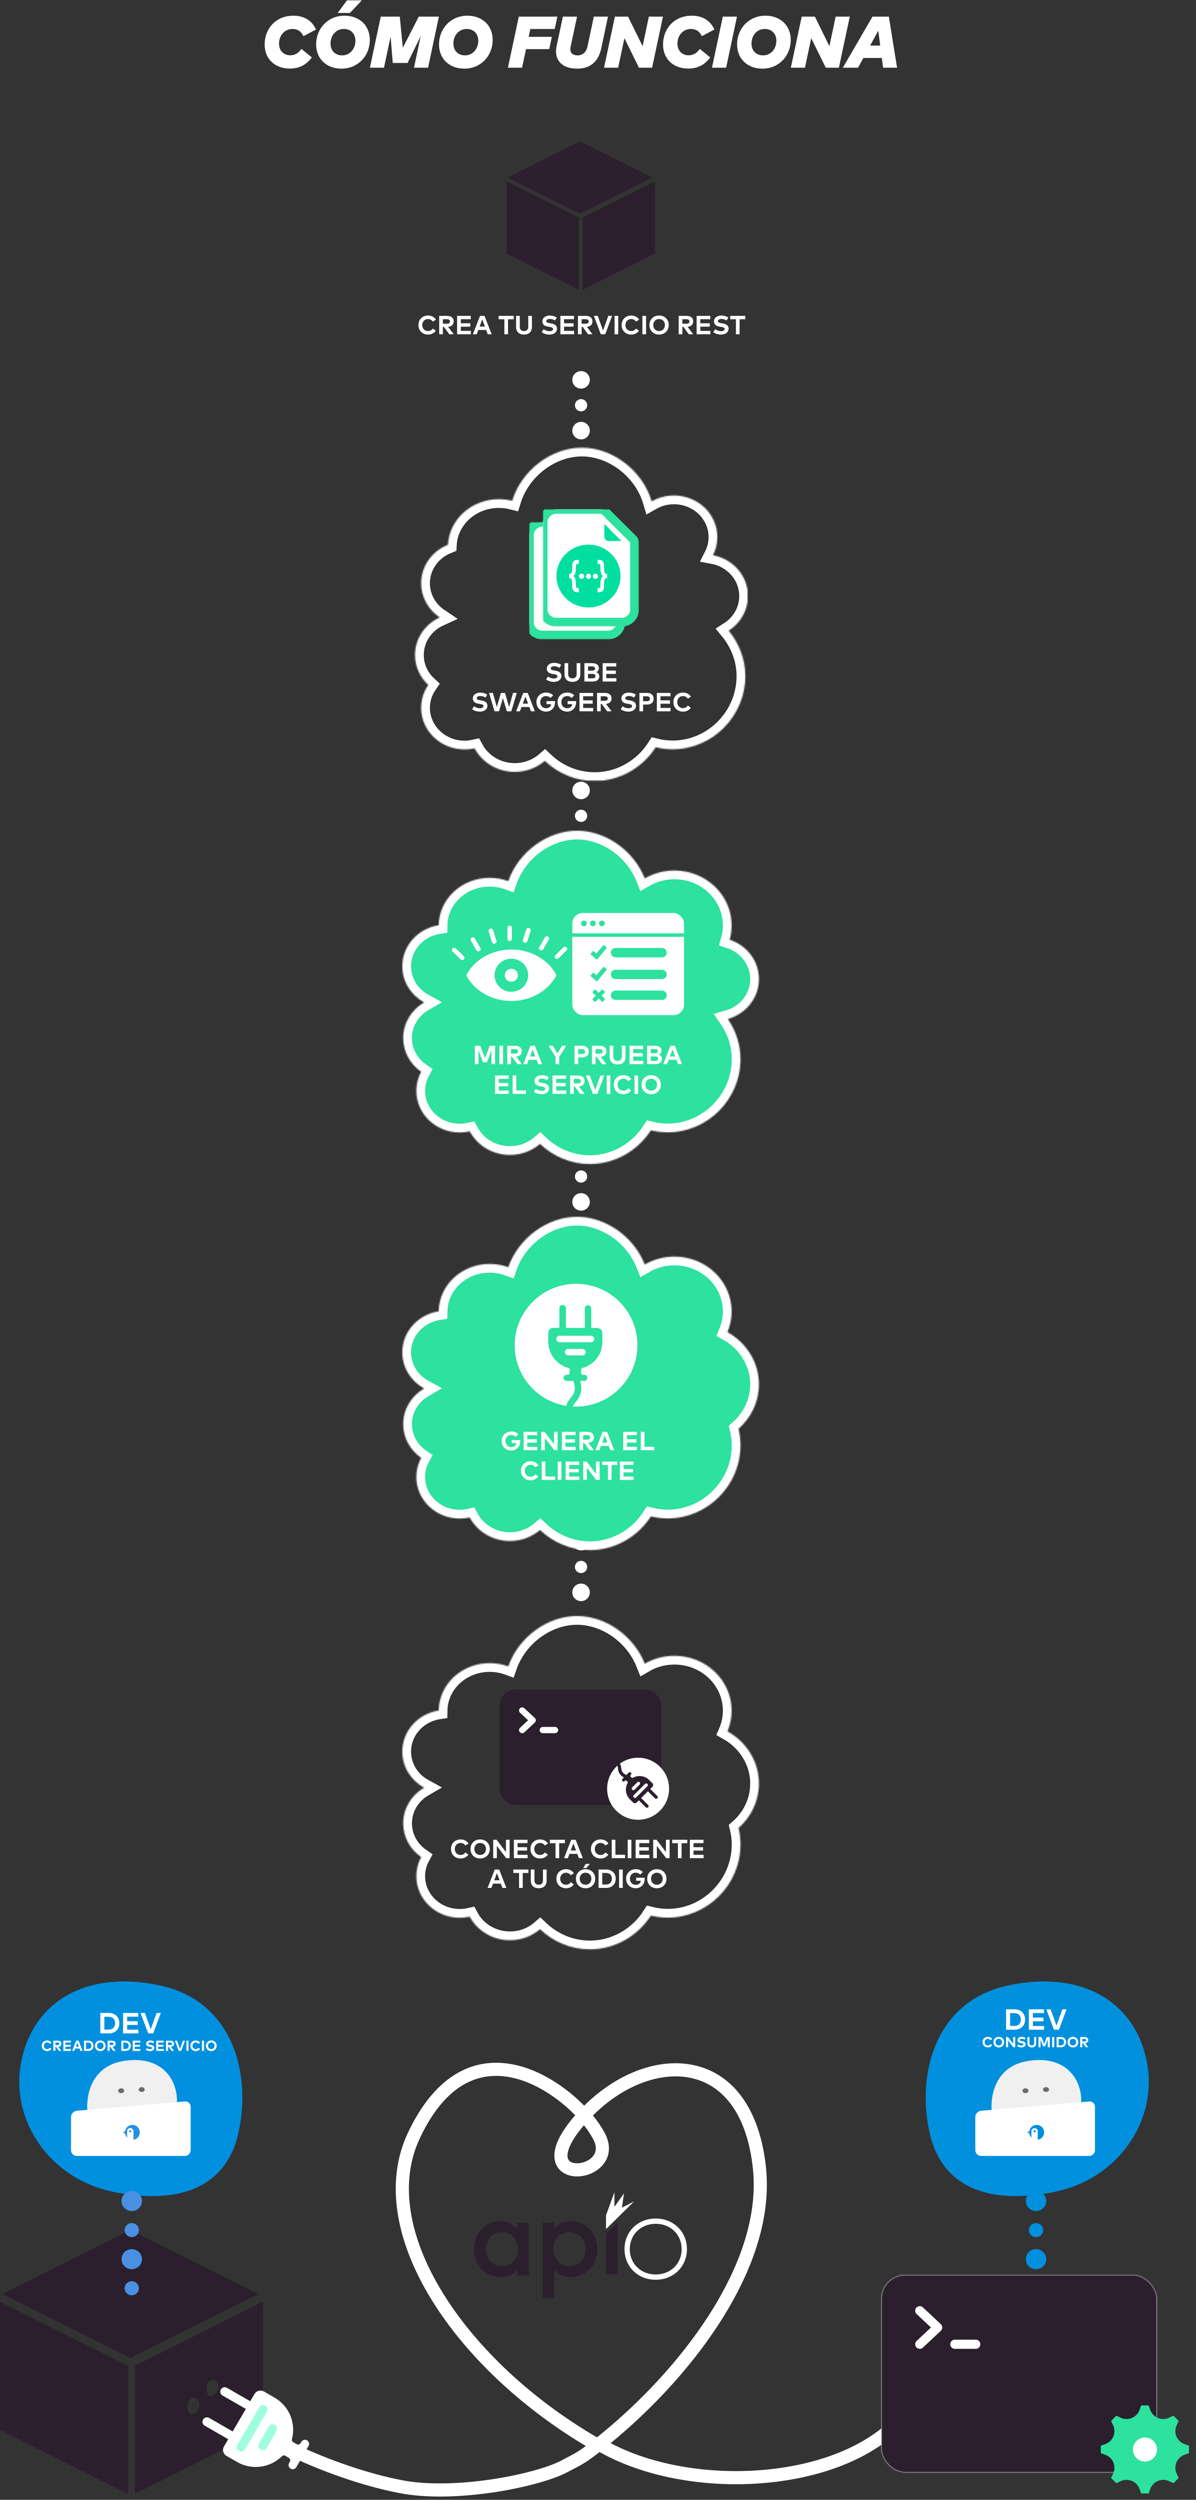 <?xml version="1.0" encoding="UTF-8"?>
<svg width="984px" height="2056px" viewBox="0 0 984 2056" version="1.1" xmlns="http://www.w3.org/2000/svg" xmlns:xlink="http://www.w3.org/1999/xlink">
    <rect x="0" y="0" width="984" height="2056" fill="#333333" stroke="none"/>
    <!-- Generator: Sketch 42 (36781) - http://www.bohemiancoding.com/sketch -->
    <title>info</title>
    <desc>Created with Sketch.</desc>
    <defs>
        <path d="M29.933,77.74 C12.96,80.377 0,94.494 0,111.513 C0,124.227 7.231,135.321 17.965,141.22 C7.632,147.213 0.726,158.091 0.726,170.516 C0.726,181.929 6.554,192.038 15.512,198.254 C12.97,202.959 11.535,208.303 11.535,213.968 C11.535,232.864 27.511,248.183 47.218,248.183 C50.059,248.183 52.821,247.865 55.47,247.264 C61.619,258.776 74.116,266.655 88.532,266.655 C98.047,266.655 106.725,263.223 113.295,257.58 C124.079,267.853 138.576,274.158 154.285,274.158 C175.094,274.158 193.775,263.096 204.518,246.402 C209.003,247.504 213.67,248.087 218.45,248.087 C250.941,248.087 278.245,221.118 278.245,187.849 C278.245,183.217 277.673,178.707 276.607,174.375 C286.95,165.247 293.415,152.253 293.415,137.833 C293.415,119.55 283.022,103.558 267.508,94.834 C269.724,89.597 270.945,83.871 270.945,77.871 C270.945,52.943 249.87,32.735 223.873,32.735 C214.95,32.735 206.607,35.115 199.497,39.25 C190.415,16.33 167.331,0 143.744,0 C119.404,3.05207547e-15 95.601,17.388 87.165,41.463 C82.429,39.717 77.274,38.759 71.882,38.759 C48.902,38.759 30.237,56.162 29.933,77.74 Z" id="path-1"></path>
        <mask id="mask-2" maskContentUnits="userSpaceOnUse" maskUnits="objectBoundingBox" x="0" y="0" width="293.415" height="274.158" fill="white">
            <use xlink:href="#path-1"></use>
        </mask>
        <path d="M29.933,77.74 C12.96,80.377 0,94.494 0,111.513 C0,124.227 7.231,135.321 17.965,141.22 C7.632,147.213 0.726,158.091 0.726,170.516 C0.726,181.929 6.554,192.038 15.512,198.254 C12.97,202.959 11.535,208.303 11.535,213.968 C11.535,232.864 27.511,248.183 47.218,248.183 C50.059,248.183 52.821,247.865 55.47,247.264 C61.619,258.776 74.116,266.655 88.532,266.655 C98.047,266.655 106.725,263.223 113.295,257.58 C124.079,267.853 138.576,274.158 154.285,274.158 C175.094,274.158 193.775,263.096 204.518,246.402 C209.003,247.504 213.67,248.087 218.45,248.087 C250.941,248.087 278.245,221.118 278.245,187.849 C278.245,183.217 277.673,178.707 276.607,174.375 C286.95,165.247 293.415,152.253 293.415,137.833 C293.415,119.55 283.022,103.558 267.508,94.834 C269.724,89.597 270.945,83.871 270.945,77.871 C270.945,52.943 249.87,32.735 223.873,32.735 C214.95,32.735 206.607,35.115 199.497,39.25 C190.415,16.33 167.331,0 143.744,0 C119.404,3.05207547e-15 95.601,17.388 87.165,41.463 C82.429,39.717 77.274,38.759 71.882,38.759 C48.902,38.759 30.237,56.162 29.933,77.74 Z" id="path-3"></path>
        <mask id="mask-4" maskContentUnits="userSpaceOnUse" maskUnits="objectBoundingBox" x="0" y="0" width="293.415" height="274.158" fill="white">
            <use xlink:href="#path-3"></use>
        </mask>
        <path d="M27.454,80.223 C14.509,85.358 5.402,97.585 5.402,111.853 C5.402,123.488 11.459,133.767 20.715,139.949 C8.679,145.447 0.36,157.22 0.36,170.855 C0.36,180.529 4.548,189.266 11.279,195.489 C7.564,200.888 5.402,207.355 5.402,214.307 C5.402,233.204 21.378,248.522 41.086,248.522 C43.926,248.522 46.689,248.204 49.337,247.603 C55.487,259.115 67.984,266.994 82.4,266.994 C91.914,266.994 100.593,263.562 107.162,257.919 C117.946,268.193 132.443,274.498 148.153,274.498 C168.961,274.498 187.642,263.436 198.386,246.741 C202.87,247.843 207.538,248.427 212.318,248.427 C244.809,248.427 272.112,221.457 272.112,188.188 C272.112,174.087 266.816,161.117 258.404,150.853 C267.991,144.719 274.306,134.253 274.306,122.373 C274.306,105.746 261.937,91.889 245.541,88.8 C247.82,84.293 249.098,79.235 249.098,73.89 C249.098,54.993 233.122,39.674 213.414,39.674 C206.708,39.674 200.433,41.448 195.073,44.534 C187.536,19.054 162.862,0.339 137.611,0.339 C112.519,0.339 87.996,18.819 80.294,44.055 C76.806,43.17 73.139,42.698 69.354,42.698 C46.893,42.698 28.555,59.324 27.454,80.223 Z" id="path-5"></path>
        <mask id="mask-6" maskContentUnits="userSpaceOnUse" maskUnits="objectBoundingBox" x="0" y="0" width="273.946" height="274.158" fill="white">
            <use xlink:href="#path-5"></use>
        </mask>
        <path d="M64.668,92.742 L10.748,92.742 C4.837,92.742 7.10542736e-15,87.999 7.10542736e-15,82.203 L7.10542736e-15,10.539 C7.10542736e-15,4.742 4.837,0 10.748,0 L48.367,0 L49.621,0.351 C49.979,0.527 50.158,0.703 50.516,1.054 L74.341,24.766 C74.7,25.118 74.879,25.469 75.058,25.996 L75.237,27.225 L75.237,82.203 C75.416,87.999 70.58,92.742 64.668,92.742 Z" id="path-7"></path>
        <mask id="mask-8" maskContentUnits="userSpaceOnUse" maskUnits="objectBoundingBox" x="-3.6" y="-3.6" width="82.442" height="99.942">
            <rect x="-3.6" y="-3.6" width="82.442" height="99.942" fill="white"></rect>
            <use xlink:href="#path-7" fill="black"></use>
        </mask>
        <path d="M64.668,92.742 L10.748,92.742 C4.837,92.742 7.10542736e-15,87.999 7.10542736e-15,82.203 L7.10542736e-15,10.539 C7.10542736e-15,4.742 4.837,0 10.748,0 L48.367,0 L49.621,0.351 C49.979,0.527 50.158,0.703 50.516,1.054 L74.341,24.766 C74.7,25.118 74.879,25.469 75.058,25.996 L75.237,27.225 L75.237,82.203 C75.416,87.999 70.58,92.742 64.668,92.742 Z" id="path-9"></path>
        <mask id="mask-10" maskContentUnits="userSpaceOnUse" maskUnits="objectBoundingBox" x="-3.6" y="-3.6" width="82.442" height="99.942">
            <rect x="-3.6" y="-3.6" width="82.442" height="99.942" fill="white"></rect>
            <use xlink:href="#path-9" fill="black"></use>
        </mask>
        <path d="M216.059,127.666 C216.855,127.629 217.652,127.61 218.45,127.61 C219.818,127.61 221.185,127.665 222.547,127.773 C222.271,126.207 222.106,124.605 222.06,122.974 C220.024,122.9 218.021,122.702 216.059,122.388 L216.059,127.666 Z M29.933,77.74 C30.237,56.162 48.902,38.759 71.882,38.759 C77.274,38.759 82.429,39.717 87.165,41.463 C95.601,17.388 119.404,3.05207547e-15 143.744,0 C167.331,0 190.415,16.33 199.497,39.25 C206.607,35.115 214.95,32.735 223.873,32.735 C249.87,32.735 270.945,52.943 270.945,77.871 C270.945,81.951 270.381,85.904 269.322,89.663 C283.34,94.277 293.415,107.027 293.415,122.033 C293.415,137.576 282.606,150.698 267.803,154.867 C274.296,164.342 278.245,175.673 278.245,187.849 C278.245,221.118 250.941,248.087 218.45,248.087 C213.67,248.087 209.003,247.504 204.518,246.402 C193.775,263.096 175.094,274.158 154.285,274.158 C138.576,274.158 124.079,267.853 113.295,257.58 C106.725,263.223 98.047,266.655 88.532,266.655 C74.116,266.655 61.619,258.776 55.47,247.264 C52.821,247.865 50.059,248.183 47.218,248.183 C27.511,248.183 11.535,232.864 11.535,213.968 C11.535,208.303 12.97,202.959 15.512,198.254 C6.554,192.038 0.726,181.929 0.726,170.516 C0.726,158.091 7.632,147.213 17.965,141.22 C7.231,135.321 0,124.227 0,111.513 C0,94.494 12.96,80.377 29.933,77.74 Z" id="path-11"></path>
        <mask id="mask-12" maskContentUnits="userSpaceOnUse" maskUnits="objectBoundingBox" x="0" y="0" width="293.415" height="274.158" fill="white">
            <use xlink:href="#path-11"></use>
        </mask>
        <rect id="path-13" x="0" y="0" width="226.901" height="162.583" rx="19.8"></rect>
        <mask id="mask-14" maskContentUnits="userSpaceOnUse" maskUnits="objectBoundingBox" x="0" y="0" width="226.901" height="162.583" fill="white">
            <use xlink:href="#path-13"></use>
        </mask>
        <path d="M253.224,140.522 L249.587,139.232 C246.561,138.155 244.123,135.84 242.89,132.879 C241.657,129.907 241.741,126.541 243.115,123.64 L244.774,120.164 L240.427,115.822 L236.951,117.473 C234.034,118.849 230.66,118.933 227.692,117.71 C224.708,116.472 222.386,114.031 221.319,111.009 L220.029,107.389 L213.875,107.389 L212.585,111.013 C211.52,114.031 209.198,116.472 206.215,117.705 C203.247,118.938 199.872,118.851 196.961,117.475 L193.48,115.822 L189.133,120.164 L190.786,123.633 C192.168,126.541 192.249,129.912 191.014,132.879 C189.801,135.83 187.357,138.15 184.312,139.232 L180.68,140.52 L180.68,146.662 L184.312,147.95 C187.357,149.032 189.801,151.352 191.019,154.318 C192.249,157.275 192.165,160.643 190.789,163.544 L189.133,167.023 L193.48,171.363 L196.953,169.712 C199.87,168.333 203.242,168.249 206.215,169.475 C209.196,170.71 211.518,173.152 212.587,176.176 L213.875,179.794 L220.027,179.794 L221.304,176.206 C222.396,173.159 224.731,170.708 227.709,169.467 C227.741,169.455 227.776,169.44 227.81,169.428 C230.744,168.232 234.057,168.338 236.916,169.7 L240.424,171.363 L244.774,167.023 L243.118,163.542 C241.739,160.641 241.657,157.275 242.89,154.31 C244.118,151.345 246.561,149.027 249.592,147.95 L253.224,146.662 L253.224,140.522 Z" id="path-15"></path>
        <mask id="mask-16" maskContentUnits="userSpaceOnUse" maskUnits="objectBoundingBox" x="-4.8" y="-4.8" width="82.143" height="82.005">
            <rect x="175.88" y="102.589" width="82.143" height="82.005" fill="white"></rect>
            <use xlink:href="#path-15" fill="black"></use>
        </mask>
    </defs>
    <g id="Page-1" stroke="none" stroke-width="1" fill="none" fill-rule="evenodd">
        <g id="Artboard-6-Copy-6" transform="translate(-111, -69)">
            <g id="info" transform="translate(109, 69)">
                <g id="Group-16" transform="translate(854, 797)"></g>
                <g id="Group-2-Copy-2" transform="translate(744, 1612)">
                    <path d="M108.838,192 C161.394,192 204,151.562 204,101.679 C204,51.795 166.574,18 105.605,18 C44.636,18 17,72.116 17,121.999 C17,171.883 56.281,192 108.838,192 Z" id="Oval-12" fill="#0090DD" transform="translate(110.5, 105) rotate(-12) translate(-110.5, -105) "></path>
                    <path d="M92.665,40.597 C97.909,40.597 101.389,43.933 101.389,48.997 C101.389,54.061 97.909,57.397 92.665,57.397 L85.741,57.397 L85.741,40.597 L92.665,40.597 Z M89.089,43.729 L89.089,54.265 L92.629,54.265 C96.169,54.265 97.885,52.033 97.885,48.997 C97.885,45.913 96.169,43.729 92.629,43.729 L89.089,43.729 Z M117.028,57.397 L117.028,54.325 L107.824,54.325 L107.824,50.461 L116.512,50.461 L116.512,47.389 L107.824,47.389 L107.824,43.669 L116.932,43.669 L116.932,40.597 L104.476,40.597 L104.476,57.397 L117.028,57.397 Z M129.223,57.397 L135.535,40.597 L132.055,40.597 L127.219,54.001 L122.407,40.597 L118.843,40.597 L125.155,57.397 L129.223,57.397 Z" id="DEV" fill="#FFFFFF"></path>
                    <path d="M70.787,63.239 C68.195,63.239 66.377,65.069 66.377,67.595 C66.377,70.121 68.195,71.951 70.787,71.951 C72.329,71.951 73.577,71.267 74.333,70.175 L72.965,69.191 C72.461,69.929 71.711,70.343 70.775,70.343 C69.293,70.343 68.123,69.281 68.123,67.595 C68.123,65.963 69.257,64.847 70.775,64.847 C71.717,64.847 72.467,65.279 72.947,66.005 L74.387,65.123 C73.697,63.953 72.341,63.239 70.787,63.239 Z M79.748,63.239 C82.334,63.239 84.164,65.081 84.164,67.595 C84.164,70.109 82.334,71.951 79.748,71.951 C77.156,71.951 75.338,70.109 75.338,67.595 C75.338,65.081 77.156,63.239 79.748,63.239 Z M79.748,64.847 C78.206,64.847 77.084,65.963 77.084,67.595 C77.084,69.227 78.206,70.343 79.748,70.343 C81.302,70.343 82.412,69.227 82.412,67.595 C82.412,65.963 81.302,64.847 79.748,64.847 Z M93.257,71.795 L93.257,63.395 L91.577,63.395 L91.577,69.005 L87.311,63.395 L85.745,63.395 L85.745,71.795 L87.419,71.795 L87.425,66.185 L91.685,71.795 L93.257,71.795 Z M100.94,65.513 L101.732,64.145 C100.67,63.515 99.704,63.251 98.522,63.251 C96.734,63.251 95.174,64.163 95.174,65.915 C95.174,67.439 96.254,68.081 97.736,68.321 L98.27,68.405 C99.44,68.597 100.052,68.807 100.052,69.389 C100.052,70.037 99.338,70.403 98.402,70.403 C97.316,70.403 96.338,69.977 95.726,69.497 L94.856,70.847 C95.756,71.573 97.118,71.945 98.396,71.945 C100.202,71.945 101.834,71.057 101.834,69.209 C101.834,67.751 100.664,67.097 99.158,66.857 L98.684,66.779 C97.676,66.617 96.95,66.419 96.95,65.807 C96.95,65.171 97.622,64.799 98.558,64.799 C99.476,64.799 100.274,65.105 100.94,65.513 Z M110.531,68.441 L110.531,63.395 L108.851,63.395 L108.851,68.357 C108.851,69.731 108.065,70.343 106.913,70.343 C105.761,70.343 104.975,69.731 104.975,68.357 L104.975,63.395 L103.295,63.395 L103.295,68.441 C103.295,70.763 104.777,71.945 106.913,71.945 C109.049,71.945 110.531,70.763 110.531,68.441 Z M121.688,71.795 L121.688,63.395 L119.234,63.395 L117.056,69.065 L114.872,63.395 L112.418,63.395 L112.418,71.795 L114.092,71.795 L114.092,65.501 L116.168,70.985 L117.938,70.985 L120.014,65.453 L120.014,71.795 L121.688,71.795 Z M125.345,71.795 L125.345,63.395 L123.671,63.395 L123.671,71.795 L125.345,71.795 Z M130.79,63.395 C133.412,63.395 135.152,65.063 135.152,67.595 C135.152,70.127 133.412,71.795 130.79,71.795 L127.328,71.795 L127.328,63.395 L130.79,63.395 Z M129.002,64.961 L129.002,70.229 L130.772,70.229 C132.542,70.229 133.4,69.113 133.4,67.595 C133.4,66.053 132.542,64.961 130.772,64.961 L129.002,64.961 Z M140.741,63.239 C143.327,63.239 145.157,65.081 145.157,67.595 C145.157,70.109 143.327,71.951 140.741,71.951 C138.149,71.951 136.331,70.109 136.331,67.595 C136.331,65.081 138.149,63.239 140.741,63.239 Z M140.741,64.847 C139.199,64.847 138.077,65.963 138.077,67.595 C138.077,69.227 139.199,70.343 140.741,70.343 C142.295,70.343 143.405,69.227 143.405,67.595 C143.405,65.963 142.295,64.847 140.741,64.847 Z M150.29,63.395 C152.294,63.395 153.368,64.343 153.368,65.951 C153.368,67.331 152.408,68.267 150.794,68.429 L153.38,71.795 L151.352,71.795 L148.904,68.453 L148.412,68.453 L148.412,71.795 L146.738,71.795 L146.738,63.395 L150.29,63.395 Z M148.412,64.937 L148.412,66.995 L150.26,66.995 C151.178,66.995 151.646,66.665 151.646,65.951 C151.646,65.249 151.154,64.937 150.26,64.937 L148.412,64.937 Z" id="CONSUMIDOR" fill="#FFFFFF"></path>
                    <g id="penguin" transform="translate(93.765, 135.552)">
                        <g id="Artboard-5-Copy">
                            <g id="Group">
                                <g></g>
                            </g>
                        </g>
                    </g>
                    <g id="Group-5" transform="translate(60.422, 74.793)">
                        <path d="M49.222,77.454 C70.365,77.454 87.506,61.227 87.506,41.209 C87.506,21.192 72.449,7.631 47.921,7.631 C23.394,7.631 12.276,29.347 12.276,49.364 C12.276,69.381 28.078,77.454 49.222,77.454 Z" id="Oval-12" fill="#F0F0F0" transform="translate(49.891, 42.542) rotate(-12) translate(-49.891, -42.542) "></path>
                        <path d="M0,54.453 C0,51.8 2.148,49.465 4.781,49.239 L93.662,41.598 C96.303,41.371 98.444,43.337 98.444,45.982 L98.444,81.596 C98.444,84.244 96.296,86.391 93.646,86.391 L4.798,86.391 C2.148,86.391 0,84.243 0,81.588 L0,54.453 Z" id="Rectangle" fill="#FFFFFF"></path>
                        <ellipse id="Oval-13" fill="#6C6C6C" cx="41.267" cy="32.769" rx="2.486" ry="1.986"></ellipse>
                        <ellipse id="Oval-13-Copy" fill="#6C6C6C" cx="58.171" cy="31.776" rx="2.486" ry="1.986"></ellipse>
                        <path d="M46.163,71.289 C45.303,70.406 44.706,69.262 44.5,67.987 L42.816,67.008 L44.493,66.034 C44.95,63.096 47.475,60.849 50.521,60.849 C53.891,60.849 56.622,63.599 56.622,66.991 C56.622,70.085 54.349,72.644 51.393,73.07 L51.393,66.114 C51.393,64.66 50.222,63.481 48.778,63.481 C47.333,63.481 46.163,64.66 46.163,66.114 L46.163,71.289 L46.163,71.289 Z M48.778,66.991 C49.259,66.991 49.649,66.598 49.649,66.114 C49.649,65.629 49.259,65.236 48.778,65.236 C48.296,65.236 47.906,65.629 47.906,66.114 C47.906,66.598 48.296,66.991 48.778,66.991 L48.778,66.991 Z" id="Shape" fill="#0090DB" fill-rule="nonzero"></path>
                    </g>
                </g>
                <g id="Group-8-Copy" transform="translate(0, 1612)">
                    <g id="Group-2-Copy">
                        <path d="M108.838,192 C161.394,192 204,151.562 204,101.679 C204,51.795 166.574,18 105.605,18 C44.636,18 17,72.116 17,121.999 C17,171.883 56.281,192 108.838,192 Z" id="Oval-12" fill="#0090DF" transform="translate(110.5, 105) scale(-1, 1) rotate(-12) translate(-110.5, -105) "></path>
                        <path d="M91.464,43.597 C96.708,43.597 100.188,46.933 100.188,51.997 C100.188,57.061 96.708,60.397 91.464,60.397 L84.54,60.397 L84.54,43.597 L91.464,43.597 Z M87.888,46.729 L87.888,57.265 L91.428,57.265 C94.968,57.265 96.684,55.033 96.684,51.997 C96.684,48.913 94.968,46.729 91.428,46.729 L87.888,46.729 Z M115.827,60.397 L115.827,57.325 L106.623,57.325 L106.623,53.461 L115.311,53.461 L115.311,50.389 L106.623,50.389 L106.623,46.669 L115.731,46.669 L115.731,43.597 L103.275,43.597 L103.275,60.397 L115.827,60.397 Z M128.022,60.397 L134.334,43.597 L130.854,43.597 L126.018,57.001 L121.206,43.597 L117.642,43.597 L123.954,60.397 L128.022,60.397 Z" id="DEV" fill="#FFFFFF"></path>
                        <path d="M40.773,66.238 C38.181,66.238 36.363,68.068 36.363,70.594 C36.363,73.12 38.181,74.95 40.773,74.95 C42.315,74.95 43.563,74.266 44.319,73.174 L42.951,72.19 C42.447,72.928 41.697,73.342 40.761,73.342 C39.279,73.342 38.109,72.28 38.109,70.594 C38.109,68.962 39.243,67.846 40.761,67.846 C41.703,67.846 42.453,68.278 42.933,69.004 L44.373,68.122 C43.683,66.952 42.327,66.238 40.773,66.238 Z M49.452,66.394 C51.456,66.394 52.53,67.342 52.53,68.95 C52.53,70.33 51.57,71.266 49.956,71.428 L52.542,74.794 L50.514,74.794 L48.066,71.452 L47.574,71.452 L47.574,74.794 L45.9,74.794 L45.9,66.394 L49.452,66.394 Z M47.574,67.936 L47.574,69.994 L49.422,69.994 C50.34,69.994 50.808,69.664 50.808,68.95 C50.808,68.248 50.316,67.936 49.422,67.936 L47.574,67.936 Z M60.411,74.794 L60.411,73.258 L55.809,73.258 L55.809,71.326 L60.153,71.326 L60.153,69.79 L55.809,69.79 L55.809,67.93 L60.363,67.93 L60.363,66.394 L54.135,66.394 L54.135,74.794 L60.411,74.794 Z M69.954,74.794 L68.166,74.794 L67.434,72.838 L63.852,72.838 L63.12,74.794 L61.374,74.794 L64.644,66.394 L66.684,66.394 L69.954,74.794 Z M64.428,71.296 L66.858,71.296 L65.646,68.05 L64.428,71.296 Z M74.571,66.394 C77.193,66.394 78.933,68.062 78.933,70.594 C78.933,73.126 77.193,74.794 74.571,74.794 L71.109,74.794 L71.109,66.394 L74.571,66.394 Z M72.783,67.96 L72.783,73.228 L74.553,73.228 C76.323,73.228 77.181,72.112 77.181,70.594 C77.181,69.052 76.323,67.96 74.553,67.96 L72.783,67.96 Z M84.522,66.238 C87.108,66.238 88.938,68.08 88.938,70.594 C88.938,73.108 87.108,74.95 84.522,74.95 C81.93,74.95 80.112,73.108 80.112,70.594 C80.112,68.08 81.93,66.238 84.522,66.238 Z M84.522,67.846 C82.98,67.846 81.858,68.962 81.858,70.594 C81.858,72.226 82.98,73.342 84.522,73.342 C86.076,73.342 87.186,72.226 87.186,70.594 C87.186,68.962 86.076,67.846 84.522,67.846 Z M94.071,66.394 C96.075,66.394 97.149,67.342 97.149,68.95 C97.149,70.33 96.189,71.266 94.575,71.428 L97.161,74.794 L95.133,74.794 L92.685,71.452 L92.193,71.452 L92.193,74.794 L90.519,74.794 L90.519,66.394 L94.071,66.394 Z M92.193,67.936 L92.193,69.994 L94.041,69.994 C94.959,69.994 95.427,69.664 95.427,68.95 C95.427,68.248 94.935,67.936 94.041,67.936 L92.193,67.936 Z M105.261,66.394 C107.883,66.394 109.623,68.062 109.623,70.594 C109.623,73.126 107.883,74.794 105.261,74.794 L101.799,74.794 L101.799,66.394 L105.261,66.394 Z M103.473,67.96 L103.473,73.228 L105.243,73.228 C107.013,73.228 107.871,72.112 107.871,70.594 C107.871,69.052 107.013,67.96 105.243,67.96 L103.473,67.96 Z M117.48,74.794 L117.48,73.258 L112.878,73.258 L112.878,71.326 L117.222,71.326 L117.222,69.79 L112.878,69.79 L112.878,67.93 L117.432,67.93 L117.432,66.394 L111.204,66.394 L111.204,74.794 L117.48,74.794 Z M128.016,68.512 L128.808,67.144 C127.746,66.514 126.78,66.25 125.598,66.25 C123.81,66.25 122.25,67.162 122.25,68.914 C122.25,70.438 123.33,71.08 124.812,71.32 L125.346,71.404 C126.516,71.596 127.128,71.806 127.128,72.388 C127.128,73.036 126.414,73.402 125.478,73.402 C124.392,73.402 123.414,72.976 122.802,72.496 L121.932,73.846 C122.832,74.572 124.194,74.944 125.472,74.944 C127.278,74.944 128.91,74.056 128.91,72.208 C128.91,70.75 127.74,70.096 126.234,69.856 L125.76,69.778 C124.752,69.616 124.026,69.418 124.026,68.806 C124.026,68.17 124.698,67.798 125.634,67.798 C126.552,67.798 127.35,68.104 128.016,68.512 Z M136.785,74.794 L136.785,73.258 L132.183,73.258 L132.183,71.326 L136.527,71.326 L136.527,69.79 L132.183,69.79 L132.183,67.93 L136.737,67.93 L136.737,66.394 L130.509,66.394 L130.509,74.794 L136.785,74.794 Z M142.128,66.394 C144.132,66.394 145.206,67.342 145.206,68.95 C145.206,70.33 144.246,71.266 142.632,71.428 L145.218,74.794 L143.19,74.794 L140.742,71.452 L140.25,71.452 L140.25,74.794 L138.576,74.794 L138.576,66.394 L142.128,66.394 Z M140.25,67.936 L140.25,69.994 L142.098,69.994 C143.016,69.994 143.484,69.664 143.484,68.95 C143.484,68.248 142.992,67.936 142.098,67.936 L140.25,67.936 Z M151.071,74.794 L154.227,66.394 L152.487,66.394 L150.069,73.096 L147.663,66.394 L145.881,66.394 L149.037,74.794 L151.071,74.794 Z M157.056,74.794 L157.056,66.394 L155.382,66.394 L155.382,74.794 L157.056,74.794 Z M163.047,66.238 C160.455,66.238 158.637,68.068 158.637,70.594 C158.637,73.12 160.455,74.95 163.047,74.95 C164.589,74.95 165.837,74.266 166.593,73.174 L165.225,72.19 C164.721,72.928 163.971,73.342 163.035,73.342 C161.553,73.342 160.383,72.28 160.383,70.594 C160.383,68.962 161.517,67.846 163.035,67.846 C163.977,67.846 164.727,68.278 165.207,69.004 L166.647,68.122 C165.957,66.952 164.601,66.238 163.047,66.238 Z M169.848,74.794 L169.848,66.394 L168.174,66.394 L168.174,74.794 L169.848,74.794 Z M175.839,66.238 C178.425,66.238 180.255,68.08 180.255,70.594 C180.255,73.108 178.425,74.95 175.839,74.95 C173.247,74.95 171.429,73.108 171.429,70.594 C171.429,68.08 173.247,66.238 175.839,66.238 Z M175.839,67.846 C174.297,67.846 173.175,68.962 173.175,70.594 C173.175,72.226 174.297,73.342 175.839,73.342 C177.393,73.342 178.503,72.226 178.503,70.594 C178.503,68.962 177.393,67.846 175.839,67.846 Z" id="CREADOR-DE-SERVICIO" fill="#FFFFFF"></path>
                        <g id="penguin" transform="translate(93.765, 135.552)">
                            <g id="Artboard-5-Copy">
                                <g id="Group">
                                    <g></g>
                                </g>
                            </g>
                        </g>
                        <g id="Group-5" transform="translate(60.422, 74.793)">
                            <path d="M49.222,77.454 C70.365,77.454 87.506,61.227 87.506,41.209 C87.506,21.192 72.449,7.631 47.921,7.631 C23.394,7.631 12.276,29.347 12.276,49.364 C12.276,69.381 28.078,77.454 49.222,77.454 Z" id="Oval-12" fill="#F0F0F0" transform="translate(49.891, 42.542) rotate(-12) translate(-49.891, -42.542) "></path>
                            <path d="M0,54.453 C0,51.8 2.148,49.465 4.781,49.239 L93.662,41.598 C96.303,41.371 98.444,43.337 98.444,45.982 L98.444,81.596 C98.444,84.244 96.296,86.391 93.646,86.391 L4.798,86.391 C2.148,86.391 0,84.243 0,81.588 L0,54.453 Z" id="Rectangle" fill="#FFFFFF"></path>
                            <ellipse id="Oval-13" fill="#6C6C6C" cx="41.267" cy="32.769" rx="2.486" ry="1.986"></ellipse>
                            <ellipse id="Oval-13-Copy" fill="#6C6C6C" cx="58.171" cy="31.776" rx="2.486" ry="1.986"></ellipse>
                            <path d="M46.163,71.289 C45.303,70.406 44.706,69.262 44.5,67.987 L42.816,67.008 L44.493,66.034 C44.95,63.096 47.475,60.849 50.521,60.849 C53.891,60.849 56.622,63.599 56.622,66.991 C56.622,70.085 54.349,72.644 51.393,73.07 L51.393,66.114 C51.393,64.66 50.222,63.481 48.778,63.481 C47.333,63.481 46.163,64.66 46.163,66.114 L46.163,71.289 L46.163,71.289 Z M48.778,66.991 C49.259,66.991 49.649,66.598 49.649,66.114 C49.649,65.629 49.259,65.236 48.778,65.236 C48.296,65.236 47.906,65.629 47.906,66.114 C47.906,66.598 48.296,66.991 48.778,66.991 L48.778,66.991 Z" id="Shape" fill="#2890E1" fill-rule="nonzero"></path>
                        </g>
                    </g>
                </g>
                <g id="Group-13" transform="translate(333, 116)">
                    <g id="Group-2" transform="translate(80.021, 1273.586)">
                        <g id="Group-15">
                            <rect id="Rectangle-16" fill="#2B1F2D" x="0" y="0" width="133.023" height="94.963" rx="12.96"></rect>
                            <g id="noun_832709_cc-copy" transform="translate(16.54, 15.068)" stroke-width="1.44" stroke="#FFFFFF" fill="#FFFFFF">
                                <g id="Group">
                                    <path d="M18.987,16.423 C17.96,16.423 17.129,17.25 17.129,18.27 C17.129,19.291 17.96,20.118 18.987,20.118 L29.069,20.118 C30.096,20.118 30.927,19.291 30.927,18.27 C30.927,17.25 30.096,16.423 29.069,16.423 L18.987,16.423 Z" id="Path"></path>
                                    <path d="M0.707,19.534 C1.073,19.921 1.568,20.118 2.063,20.118 C2.519,20.118 2.976,19.952 3.333,19.618 L11.975,11.561 C12.351,11.212 12.563,10.724 12.563,10.213 C12.563,9.702 12.351,9.214 11.975,8.865 L3.333,0.809 C2.586,0.111 1.41,0.147 0.707,0.893 C0.006,1.638 0.044,2.807 0.793,3.505 L7.989,10.213 L0.793,16.922 C0.044,17.621 0.006,18.79 0.707,19.534 Z" id="Path"></path>
                                </g>
                            </g>
                        </g>
                    </g>
                    <g id="Group-10" transform="translate(167.972, 1328.029)">
                        <g id="noun_832709_cc" transform="translate(14.418, 16.121)">
                            <g id="Group">
                                <path d="M15.627,7.802 C15.627,12.071 12.15,15.544 7.875,15.544 C3.602,15.544 0.125,12.071 0.125,7.802 C0.125,3.533 3.602,0.061 7.875,0.061 C12.15,0.061 15.627,3.533 15.627,7.802 Z" id="Path"></path>
                            </g>
                        </g>
                        <g id="Group-9" transform="translate(26.039, 26.661) rotate(-90) translate(-26.039, -26.661) translate(0.039, 1.161)">
                            <g id="enchufe-1-copy" transform="translate(-0, 0)" fill="#FFFFFF">
                                <g id="Group">
                                    <ellipse id="Oval-2" cx="25.515" cy="25.484" rx="25.515" ry="25.484"></ellipse>
                                </g>
                            </g>
                            <g id="enchufe" transform="translate(9.858, 3.475)" fill-rule="nonzero" fill="#2B1F2D">
                                <g id="Artboard-32" transform="translate(0, -0)">
                                    <path d="M1.33,30.65 C1.687,30.649 2.028,30.507 2.28,30.254 L8.016,24.497 L13.55,30.092 L7.814,35.848 C7.454,36.185 7.306,36.691 7.428,37.169 C7.55,37.647 7.922,38.021 8.398,38.143 C8.874,38.265 9.379,38.116 9.714,37.755 L15.472,31.999 L17.242,33.798 C18.058,34.616 19.38,34.616 20.195,33.798 L22.803,31.18 C26.373,27.601 27.118,22.068 24.622,17.666 C24.426,17.338 24.48,16.918 24.752,16.65 L25.648,15.782 C25.805,15.623 26.018,15.535 26.24,15.535 C26.462,15.535 26.675,15.623 26.831,15.782 L27.127,16.078 C27.55,16.52 28.225,16.601 28.74,16.272 C29.053,16.063 29.256,15.724 29.294,15.348 C29.331,14.973 29.199,14.601 28.933,14.334 L26.921,12.314 C28.781,8.582 30.734,8.348 32.8,8.114 C35.798,7.772 38.177,7.071 39.038,1.575 C39.118,1.099 38.939,0.617 38.568,0.31 C38.198,0.002 37.692,-0.083 37.242,0.085 C36.792,0.253 36.465,0.65 36.385,1.125 C35.757,5.038 34.669,5.173 32.495,5.411 C30.322,5.649 27.356,6.023 24.914,10.322 L23.748,9.153 C23.325,8.712 22.651,8.632 22.135,8.959 C21.822,9.168 21.619,9.507 21.582,9.883 C21.544,10.258 21.677,10.631 21.943,10.898 L22.274,11.23 C22.432,11.388 22.52,11.601 22.52,11.824 C22.52,12.047 22.432,12.261 22.274,12.418 L21.414,13.281 C21.154,13.548 20.748,13.607 20.424,13.425 C16.038,10.921 10.525,11.668 6.958,15.251 L4.35,17.868 C3.535,18.687 3.535,20.014 4.35,20.832 L6.12,22.608 L0.376,28.365 C0.004,28.753 -0.103,29.326 0.105,29.822 C0.312,30.319 0.794,30.644 1.33,30.65 L1.33,30.65 Z M14.836,17.113 C15.361,16.587 16.211,16.587 16.736,17.113 L20.93,21.322 C21.29,21.659 21.438,22.165 21.316,22.643 C21.194,23.121 20.822,23.494 20.346,23.617 C19.87,23.739 19.365,23.59 19.03,23.229 L14.836,19.02 C14.323,18.495 14.323,17.655 14.836,17.131 L14.836,17.113 Z M8.486,18.462 C9.011,17.936 9.861,17.936 10.386,18.462 L19.599,27.713 C19.959,28.049 20.107,28.556 19.985,29.034 C19.863,29.512 19.492,29.885 19.015,30.007 C18.539,30.129 18.034,29.981 17.699,29.62 L8.486,20.373 C7.962,19.847 7.962,18.993 8.486,18.467 L8.486,18.462 Z" id="Shape"></path>
                                </g>
                            </g>
                        </g>
                    </g>
                    <g id="Group-8">
                        <g id="Group-12" transform="translate(0, 1213.103)">
                            <g id="Group-17-Copy-3" transform="translate(0, 0)">
                                <g id="Group-3">
                                    <use id="Combined-Shape" stroke="#FFFFFF" mask="url(#mask-2)" stroke-width="14.4" xlink:href="#path-1"></use>
                                    <path d="M47.982,183.768 C43.317,183.768 40.044,187.062 40.044,191.609 C40.044,196.156 43.317,199.45 47.982,199.45 C50.758,199.45 53.004,198.219 54.365,196.253 L51.903,194.482 C50.995,195.81 49.645,196.556 47.961,196.556 C45.293,196.556 43.187,194.644 43.187,191.609 C43.187,188.672 45.228,186.663 47.961,186.663 C49.656,186.663 51.006,187.44 51.87,188.747 L54.462,187.16 C53.22,185.054 50.779,183.768 47.982,183.768 Z M64.045,183.768 C68.699,183.768 71.993,187.084 71.993,191.609 C71.993,196.134 68.699,199.45 64.045,199.45 C59.379,199.45 56.107,196.134 56.107,191.609 C56.107,187.084 59.379,183.768 64.045,183.768 Z M64.045,186.663 C61.269,186.663 59.249,188.672 59.249,191.609 C59.249,194.547 61.269,196.556 64.045,196.556 C66.842,196.556 68.84,194.547 68.84,191.609 C68.84,188.672 66.842,186.663 64.045,186.663 Z M88.293,199.169 L88.293,184.049 L85.269,184.049 L85.269,194.147 L77.59,184.049 L74.772,184.049 L74.772,199.169 L77.785,199.169 L77.796,189.071 L85.464,199.169 L88.293,199.169 Z M103.092,199.169 L103.092,196.404 L94.808,196.404 L94.808,192.927 L102.628,192.927 L102.628,190.162 L94.808,190.162 L94.808,186.814 L103.006,186.814 L103.006,184.049 L91.795,184.049 L91.795,199.169 L103.092,199.169 Z M113.365,183.768 C108.7,183.768 105.427,187.062 105.427,191.609 C105.427,196.156 108.7,199.45 113.365,199.45 C116.141,199.45 118.387,198.219 119.748,196.253 L117.286,194.482 C116.379,195.81 115.029,196.556 113.344,196.556 C110.676,196.556 108.57,194.644 108.57,191.609 C108.57,188.672 110.611,186.663 113.344,186.663 C115.039,186.663 116.389,187.44 117.253,188.747 L119.845,187.16 C118.603,185.054 116.163,183.768 113.365,183.768 Z M133.759,186.868 L129.071,186.868 L129.071,199.169 L126.058,199.169 L126.058,186.868 L121.371,186.868 L121.371,184.049 L133.759,184.049 L133.759,186.868 Z M148.503,199.169 L145.285,199.169 L143.967,195.648 L137.52,195.648 L136.202,199.169 L133.059,199.169 L138.945,184.049 L142.617,184.049 L148.503,199.169 Z M138.556,192.873 L142.93,192.873 L140.749,187.03 L138.556,192.873 Z M163.143,183.768 C158.477,183.768 155.205,187.062 155.205,191.609 C155.205,196.156 158.477,199.45 163.143,199.45 C165.918,199.45 168.165,198.219 169.525,196.253 L167.063,194.482 C166.156,195.81 164.806,196.556 163.121,196.556 C160.453,196.556 158.347,194.644 158.347,191.609 C158.347,188.672 160.389,186.663 163.121,186.663 C164.817,186.663 166.167,187.44 167.031,188.747 L169.623,187.16 C168.381,185.054 165.94,183.768 163.143,183.768 Z M183.309,199.169 L183.309,196.35 L175.317,196.35 L175.317,184.049 L172.304,184.049 L172.304,199.169 L183.309,199.169 Z M188.452,199.169 L188.452,184.049 L185.439,184.049 L185.439,199.169 L188.452,199.169 Z M203.251,199.169 L203.251,196.404 L194.968,196.404 L194.968,192.927 L202.787,192.927 L202.787,190.162 L194.968,190.162 L194.968,186.814 L203.165,186.814 L203.165,184.049 L191.954,184.049 L191.954,199.169 L203.251,199.169 Z M219.929,199.169 L219.929,184.049 L216.905,184.049 L216.905,194.147 L209.226,184.049 L206.407,184.049 L206.407,199.169 L209.421,199.169 L209.431,189.071 L217.099,199.169 L219.929,199.169 Z M234.447,186.868 L234.447,184.049 L222.059,184.049 L222.059,186.868 L226.747,186.868 L226.747,199.169 L229.76,199.169 L229.76,186.868 L234.447,186.868 Z M247.874,199.169 L247.874,196.404 L239.59,196.404 L239.59,192.927 L247.41,192.927 L247.41,190.162 L239.59,190.162 L239.59,186.814 L247.788,186.814 L247.788,184.049 L236.577,184.049 L236.577,199.169 L247.874,199.169 Z M85.604,223.649 L82.386,223.649 L81.068,220.128 L74.62,220.128 L73.303,223.649 L70.16,223.649 L76.046,208.529 L79.718,208.529 L85.604,223.649 Z M75.657,217.353 L80.031,217.353 L77.85,211.51 L75.657,217.353 Z M103.753,211.348 L103.753,208.529 L91.366,208.529 L91.366,211.348 L96.053,211.348 L96.053,223.649 L99.066,223.649 L99.066,211.348 L103.753,211.348 Z M118.736,217.612 L118.736,208.529 L115.712,208.529 L115.712,217.461 C115.712,219.934 114.297,221.036 112.223,221.036 C110.15,221.036 108.735,219.934 108.735,217.461 L108.735,208.529 L105.711,208.529 L105.711,217.612 C105.711,221.792 108.379,223.919 112.223,223.919 C116.068,223.919 118.736,221.792 118.736,217.612 Z M134.693,208.248 C130.027,208.248 126.755,211.542 126.755,216.089 C126.755,220.636 130.027,223.93 134.693,223.93 C137.468,223.93 139.715,222.699 141.076,220.733 L138.613,218.962 C137.706,220.29 136.356,221.036 134.671,221.036 C132.004,221.036 129.898,219.124 129.898,216.089 C129.898,213.152 131.939,211.143 134.671,211.143 C136.367,211.143 137.717,211.92 138.581,213.227 L141.173,211.64 C139.931,209.534 137.49,208.248 134.693,208.248 Z M150.755,208.248 C155.41,208.248 158.704,211.564 158.704,216.089 C158.704,220.614 155.41,223.93 150.755,223.93 C146.089,223.93 142.817,220.614 142.817,216.089 C142.817,211.564 146.089,208.248 150.755,208.248 Z M150.755,211.143 C147.979,211.143 145.96,213.152 145.96,216.089 C145.96,219.027 147.979,221.036 150.755,221.036 C153.552,221.036 155.55,219.027 155.55,216.089 C155.55,213.152 153.552,211.143 150.755,211.143 Z M148.779,207.255 L151.468,207.255 L154.319,203.853 L150.949,203.853 L148.779,207.255 Z M167.714,208.529 C172.433,208.529 175.565,211.532 175.565,216.089 C175.565,220.647 172.433,223.649 167.714,223.649 L161.482,223.649 L161.482,208.529 L167.714,208.529 Z M164.495,211.348 L164.495,220.83 L167.681,220.83 C170.867,220.83 172.412,218.822 172.412,216.089 C172.412,213.314 170.867,211.348 167.681,211.348 L164.495,211.348 Z M181.357,223.649 L181.357,208.529 L178.344,208.529 L178.344,223.649 L181.357,223.649 Z M192.116,208.248 C187.472,208.248 184.135,211.521 184.135,216.089 C184.135,220.971 187.85,223.919 192.041,223.919 C196.328,223.919 199.428,220.69 199.428,216.111 C199.428,215.819 199.417,215.549 199.385,215.258 L192.43,215.258 L192.43,217.774 L196.274,217.774 C195.875,219.934 194.449,221.111 191.976,221.111 C189.352,221.111 187.256,219.167 187.256,216.089 C187.256,213.141 189.265,211.11 192.03,211.11 C193.585,211.11 194.816,211.704 195.68,212.698 L197.851,210.57 C196.501,209.102 194.536,208.248 192.116,208.248 Z M209.421,208.248 C214.075,208.248 217.369,211.564 217.369,216.089 C217.369,220.614 214.075,223.93 209.421,223.93 C204.755,223.93 201.483,220.614 201.483,216.089 C201.483,211.564 204.755,208.248 209.421,208.248 Z M209.421,211.143 C206.645,211.143 204.625,213.152 204.625,216.089 C204.625,219.027 206.645,221.036 209.421,221.036 C212.218,221.036 214.216,219.027 214.216,216.089 C214.216,213.152 212.218,211.143 209.421,211.143 Z" id="CONECTA-CLIENTE-A-TU" fill="#FFFFFF"></path>
                                </g>
                            </g>
                        </g>
                        <g id="Group-6" transform="translate(139.856, 1144.7)" fill="#FFFFFF">
                            <ellipse id="Oval-14" cx="7.209" cy="7.2" rx="7.209" ry="7.2"></ellipse>
                            <ellipse id="Oval-14-Copy-2" cx="7.209" cy="48.962" rx="7.209" ry="7.2"></ellipse>
                            <ellipse id="Oval-14-Copy" cx="7.209" cy="28.081" rx="5.046" ry="5.04"></ellipse>
                        </g>
                        <g id="Group-17-Copy-2" transform="translate(0, 884.767)">
                            <g id="Group-3">
                                <g id="Group-7">
                                    <use id="Combined-Shape" stroke="#FFFFFF" mask="url(#mask-4)" stroke-width="14.4" fill="#2DE19F" xlink:href="#path-3"></use>
                                    <path d="M89.711,176.568 C85.067,176.568 81.73,179.84 81.73,184.409 C81.73,189.29 85.445,192.239 89.635,192.239 C93.923,192.239 97.022,189.01 97.022,184.43 C97.022,184.139 97.012,183.869 96.979,183.577 L90.024,183.577 L90.024,186.094 L93.869,186.094 C93.469,188.254 92.044,189.431 89.57,189.431 C86.946,189.431 84.851,187.487 84.851,184.409 C84.851,181.46 86.86,179.43 89.624,179.43 C91.18,179.43 92.411,180.024 93.275,181.018 L95.446,178.89 C94.096,177.421 92.13,176.568 89.711,176.568 Z M111.097,191.969 L111.097,189.204 L102.814,189.204 L102.814,185.726 L110.633,185.726 L110.633,182.962 L102.814,182.962 L102.814,179.614 L111.011,179.614 L111.011,176.849 L99.801,176.849 L99.801,191.969 L111.097,191.969 Z M127.775,191.969 L127.775,176.849 L124.751,176.849 L124.751,186.947 L117.073,176.849 L114.254,176.849 L114.254,191.969 L117.267,191.969 L117.278,181.871 L124.946,191.969 L127.775,191.969 Z M142.574,191.969 L142.574,189.204 L134.29,189.204 L134.29,185.726 L142.11,185.726 L142.11,182.962 L134.29,182.962 L134.29,179.614 L142.488,179.614 L142.488,176.849 L131.277,176.849 L131.277,191.969 L142.574,191.969 Z M152.124,176.849 C155.731,176.849 157.664,178.555 157.664,181.45 C157.664,183.934 155.936,185.618 153.031,185.91 L157.686,191.969 L154.036,191.969 L149.629,185.953 L148.744,185.953 L148.744,191.969 L145.73,191.969 L145.73,176.849 L152.124,176.849 Z M148.744,179.624 L148.744,183.329 L152.07,183.329 C153.722,183.329 154.565,182.735 154.565,181.45 C154.565,180.186 153.679,179.624 152.07,179.624 L148.744,179.624 Z M174.331,191.969 L171.113,191.969 L169.795,188.448 L163.348,188.448 L162.03,191.969 L158.887,191.969 L164.773,176.849 L168.445,176.849 L174.331,191.969 Z M164.385,185.672 L168.759,185.672 L166.577,179.83 L164.385,185.672 Z M193.053,191.969 L193.053,189.204 L184.77,189.204 L184.77,185.726 L192.589,185.726 L192.589,182.962 L184.77,182.962 L184.77,179.614 L192.967,179.614 L192.967,176.849 L181.756,176.849 L181.756,191.969 L193.053,191.969 Z M207.215,191.969 L207.215,189.15 L199.223,189.15 L199.223,176.849 L196.21,176.849 L196.21,191.969 L207.215,191.969 Z M105.562,201.048 C100.897,201.048 97.624,204.342 97.624,208.889 C97.624,213.436 100.897,216.73 105.562,216.73 C108.338,216.73 110.584,215.498 111.945,213.533 L109.483,211.762 C108.576,213.09 107.226,213.835 105.541,213.835 C102.873,213.835 100.767,211.924 100.767,208.889 C100.767,205.951 102.808,203.942 105.541,203.942 C107.236,203.942 108.586,204.72 109.45,206.027 L112.042,204.439 C110.8,202.333 108.36,201.048 105.562,201.048 Z M125.729,216.449 L125.729,213.63 L117.737,213.63 L117.737,201.329 L114.724,201.329 L114.724,216.449 L125.729,216.449 Z M130.872,216.449 L130.872,201.329 L127.859,201.329 L127.859,216.449 L130.872,216.449 Z M145.671,216.449 L145.671,213.684 L137.387,213.684 L137.387,210.206 L145.207,210.206 L145.207,207.442 L137.387,207.442 L137.387,204.094 L145.585,204.094 L145.585,201.329 L134.374,201.329 L134.374,216.449 L145.671,216.449 Z M162.349,216.449 L162.349,201.329 L159.325,201.329 L159.325,211.427 L151.646,201.329 L148.827,201.329 L148.827,216.449 L151.84,216.449 L151.851,206.351 L159.519,216.449 L162.349,216.449 Z M176.867,204.148 L176.867,201.329 L164.479,201.329 L164.479,204.148 L169.166,204.148 L169.166,216.449 L172.18,216.449 L172.18,204.148 L176.867,204.148 Z M190.294,216.449 L190.294,213.684 L182.01,213.684 L182.01,210.206 L189.829,210.206 L189.829,207.442 L182.01,207.442 L182.01,204.094 L190.207,204.094 L190.207,201.329 L178.997,201.329 L178.997,216.449 L190.294,216.449 Z" id="GENERA-EL-CLIENTE" fill="#FFFFFF"></path>
                                    <g id="Group-9" transform="translate(142.587, 105.941) rotate(-225) translate(-142.587, -105.941) translate(91.587, 55.441)">
                                        <g id="enchufe-1-copy" transform="translate(0, 0)" fill="#FFFFFF">
                                            <g id="Group">
                                                <ellipse id="Oval-2" cx="50.524" cy="50.463" rx="50.524" ry="50.463"></ellipse>
                                            </g>
                                        </g>
                                        <g id="enchufe" transform="translate(19.521, 6.881)" fill-rule="nonzero" fill="#2DE19F">
                                            <g id="Artboard-32">
                                                <path d="M2.634,60.69 C3.34,60.69 4.016,60.408 4.515,59.907 L15.872,48.508 L26.83,59.586 L15.473,70.985 C14.761,71.651 14.468,72.654 14.709,73.6 C14.949,74.547 15.686,75.286 16.629,75.528 C17.572,75.769 18.572,75.475 19.235,74.76 L30.637,63.362 L34.142,66.924 C35.756,68.544 38.374,68.544 39.989,66.924 L45.153,61.741 C52.222,54.654 53.697,43.697 48.755,34.981 C48.367,34.331 48.474,33.499 49.013,32.969 L50.787,31.25 C51.097,30.937 51.519,30.761 51.959,30.761 C52.398,30.761 52.82,30.937 53.13,31.25 L53.715,31.838 C54.553,32.713 55.89,32.873 56.91,32.221 C57.53,31.807 57.932,31.136 58.006,30.392 C58.08,29.649 57.817,28.911 57.291,28.382 L53.307,24.384 C56.99,16.993 60.858,16.53 64.949,16.067 C70.885,15.39 75.596,14.001 77.3,3.119 C77.458,2.177 77.104,1.222 76.371,0.613 C75.637,0.005 74.636,-0.165 73.744,0.168 C72.853,0.501 72.206,1.286 72.047,2.228 C70.805,9.976 68.649,10.243 64.345,10.715 C60.042,11.187 54.168,11.926 49.332,20.439 L47.025,18.124 C46.186,17.252 44.851,17.092 43.831,17.741 C43.211,18.155 42.809,18.826 42.735,19.569 C42.661,20.313 42.923,21.05 43.449,21.579 L44.106,22.238 C44.418,22.549 44.594,22.972 44.594,23.413 C44.594,23.855 44.418,24.278 44.106,24.589 L42.402,26.299 C41.888,26.826 41.084,26.943 40.442,26.584 C31.757,21.624 20.84,23.104 13.778,30.199 L8.614,35.382 C7,37.002 7,39.63 8.614,41.25 L12.119,44.768 L0.744,56.167 C0.007,56.935 -0.204,58.069 0.207,59.052 C0.618,60.035 1.572,60.679 2.634,60.69 L2.634,60.69 Z M29.377,33.886 C30.416,32.844 32.1,32.844 33.139,33.886 L41.444,42.221 C42.156,42.887 42.449,43.89 42.209,44.837 C41.968,45.783 41.231,46.522 40.288,46.764 C39.345,47.006 38.346,46.712 37.682,45.997 L29.377,37.662 C28.362,36.623 28.362,34.96 29.377,33.921 L29.377,33.886 Z M16.804,36.557 C17.843,35.516 19.527,35.516 20.566,36.557 L38.809,54.875 C39.521,55.541 39.814,56.544 39.573,57.491 C39.332,58.437 38.596,59.177 37.653,59.418 C36.71,59.66 35.71,59.366 35.047,58.651 L16.804,40.342 C15.766,39.299 15.766,37.609 16.804,36.566 L16.804,36.557 Z" id="Shape"></path>
                                            </g>
                                        </g>
                                    </g>
                                </g>
                            </g>
                        </g>
                        <g id="Group-6" transform="translate(139.856, 823.564)" fill="#FFFFFF">
                            <ellipse id="Oval-14" cx="7.209" cy="7.2" rx="7.209" ry="7.2"></ellipse>
                            <ellipse id="Oval-14-Copy-2" cx="7.209" cy="48.962" rx="7.209" ry="7.2"></ellipse>
                            <ellipse id="Oval-14-Copy" cx="7.209" cy="28.081" rx="5.046" ry="5.04"></ellipse>
                        </g>
                        <g id="Group-6" transform="translate(139.856, 526.908)" fill="#FFFFFF">
                            <ellipse id="Oval-14" cx="7.209" cy="7.2" rx="7.209" ry="7.2"></ellipse>
                            <ellipse id="Oval-14-Copy-2" cx="7.209" cy="48.962" rx="7.209" ry="7.2"></ellipse>
                            <ellipse id="Oval-14-Copy-4" cx="7.209" cy="89.285" rx="7.209" ry="7.2"></ellipse>
                            <ellipse id="Oval-14-Copy" cx="7.209" cy="28.081" rx="5.046" ry="5.04"></ellipse>
                            <ellipse id="Oval-14-Copy-3" cx="7.209" cy="69.844" rx="5.046" ry="5.04"></ellipse>
                        </g>
                        <g id="api-1" transform="translate(12.788, 0.325)">
                            <polygon id="Shape-Copy-3" fill="#2B1F2D" fill-rule="nonzero" points="195.098 92.283 195.098 32.861 142.315 59.263 135.702 62.571 135.704 121.994"></polygon>
                            <path d="M8.395,143.178 C3.73,143.178 0.457,146.472 0.457,151.019 C0.457,155.565 3.73,158.859 8.395,158.859 C11.171,158.859 13.417,157.628 14.778,155.663 L12.316,153.891 C11.408,155.22 10.058,155.965 8.374,155.965 C5.706,155.965 3.6,154.053 3.6,151.019 C3.6,148.081 5.641,146.072 8.374,146.072 C10.069,146.072 11.419,146.85 12.283,148.157 L14.875,146.569 C13.633,144.463 11.192,143.178 8.395,143.178 Z M23.95,143.459 C27.557,143.459 29.49,145.165 29.49,148.059 C29.49,150.543 27.762,152.228 24.857,152.52 L29.512,158.579 L25.862,158.579 L21.455,152.563 L20.57,152.563 L20.57,158.579 L17.556,158.579 L17.556,143.459 L23.95,143.459 Z M20.57,146.234 L20.57,149.939 L23.896,149.939 C25.548,149.939 26.391,149.345 26.391,148.059 C26.391,146.796 25.505,146.234 23.896,146.234 L20.57,146.234 Z M43.609,158.579 L43.609,155.814 L35.325,155.814 L35.325,152.336 L43.144,152.336 L43.144,149.571 L35.325,149.571 L35.325,146.223 L43.522,146.223 L43.522,143.459 L32.312,143.459 L32.312,158.579 L43.609,158.579 Z M60.719,158.579 L57.5,158.579 L56.183,155.058 L49.735,155.058 L48.417,158.579 L45.275,158.579 L51.161,143.459 L54.833,143.459 L60.719,158.579 Z M50.772,152.282 L55.146,152.282 L52.964,146.439 L50.772,152.282 Z M78.868,146.277 L78.868,143.459 L66.48,143.459 L66.48,146.277 L71.168,146.277 L71.168,158.579 L74.181,158.579 L74.181,146.277 L78.868,146.277 Z M93.85,152.541 L93.85,143.459 L90.826,143.459 L90.826,152.39 C90.826,154.863 89.411,155.965 87.338,155.965 C85.264,155.965 83.849,154.863 83.849,152.39 L83.849,143.459 L80.825,143.459 L80.825,152.541 C80.825,156.721 83.493,158.849 87.338,158.849 C91.183,158.849 93.85,156.721 93.85,152.541 Z M112.853,147.271 L114.278,144.809 C112.367,143.675 110.628,143.199 108.5,143.199 C105.282,143.199 102.474,144.841 102.474,147.995 C102.474,150.738 104.418,151.893 107.086,152.325 L108.047,152.477 C110.153,152.822 111.254,153.2 111.254,154.248 C111.254,155.414 109.969,156.073 108.284,156.073 C106.33,156.073 104.569,155.306 103.468,154.442 L101.902,156.872 C103.522,158.179 105.973,158.849 108.274,158.849 C111.524,158.849 114.462,157.25 114.462,153.924 C114.462,151.299 112.356,150.122 109.645,149.69 L108.792,149.55 C106.978,149.258 105.671,148.902 105.671,147.8 C105.671,146.655 106.88,145.986 108.565,145.986 C110.218,145.986 111.654,146.537 112.853,147.271 Z M128.57,158.579 L128.57,155.814 L120.286,155.814 L120.286,152.336 L128.105,152.336 L128.105,149.571 L120.286,149.571 L120.286,146.223 L128.483,146.223 L128.483,143.459 L117.273,143.459 L117.273,158.579 L128.57,158.579 Z M138.119,143.459 C141.727,143.459 143.66,145.165 143.66,148.059 C143.66,150.543 141.932,152.228 139.027,152.52 L143.681,158.579 L140.031,158.579 L135.625,152.563 L134.739,152.563 L134.739,158.579 L131.726,158.579 L131.726,143.459 L138.119,143.459 Z M134.739,146.234 L134.739,149.939 L138.065,149.939 C139.718,149.939 140.56,149.345 140.56,148.059 C140.56,146.796 139.675,146.234 138.065,146.234 L134.739,146.234 Z M154.149,158.579 L159.83,143.459 L156.698,143.459 L152.346,155.522 L148.015,143.459 L144.807,143.459 L150.488,158.579 L154.149,158.579 Z M164.855,158.579 L164.855,143.459 L161.842,143.459 L161.842,158.579 L164.855,158.579 Z M175.571,143.178 C170.905,143.178 167.633,146.472 167.633,151.019 C167.633,155.565 170.905,158.859 175.571,158.859 C178.347,158.859 180.593,157.628 181.954,155.663 L179.491,153.891 C178.584,155.22 177.234,155.965 175.549,155.965 C172.882,155.965 170.776,154.053 170.776,151.019 C170.776,148.081 172.817,146.072 175.549,146.072 C177.245,146.072 178.595,146.85 179.459,148.157 L182.051,146.569 C180.809,144.463 178.368,143.178 175.571,143.178 Z M187.745,158.579 L187.745,143.459 L184.732,143.459 L184.732,158.579 L187.745,158.579 Z M198.462,143.178 C203.116,143.178 206.41,146.493 206.41,151.019 C206.41,155.544 203.116,158.859 198.462,158.859 C193.796,158.859 190.524,155.544 190.524,151.019 C190.524,146.493 193.796,143.178 198.462,143.178 Z M198.462,146.072 C195.686,146.072 193.666,148.081 193.666,151.019 C193.666,153.956 195.686,155.965 198.462,155.965 C201.259,155.965 203.257,153.956 203.257,151.019 C203.257,148.081 201.259,146.072 198.462,146.072 Z M220.996,143.459 C224.603,143.459 226.536,145.165 226.536,148.059 C226.536,150.543 224.808,152.228 221.903,152.52 L226.558,158.579 L222.907,158.579 L218.501,152.563 L217.615,152.563 L217.615,158.579 L214.602,158.579 L214.602,143.459 L220.996,143.459 Z M217.615,146.234 L217.615,149.939 L220.942,149.939 C222.594,149.939 223.437,149.345 223.437,148.059 C223.437,146.796 222.551,146.234 220.942,146.234 L217.615,146.234 Z M240.655,158.579 L240.655,155.814 L232.371,155.814 L232.371,152.336 L240.19,152.336 L240.19,149.571 L232.371,149.571 L232.371,146.223 L240.568,146.223 L240.568,143.459 L229.358,143.459 L229.358,158.579 L240.655,158.579 Z M254.038,147.271 L255.464,144.809 C253.552,143.675 251.814,143.199 249.686,143.199 C246.468,143.199 243.66,144.841 243.66,147.995 C243.66,150.738 245.604,151.893 248.271,152.325 L249.232,152.477 C251.338,152.822 252.44,153.2 252.44,154.248 C252.44,155.414 251.155,156.073 249.47,156.073 C247.515,156.073 245.755,155.306 244.653,154.442 L243.087,156.872 C244.707,158.179 247.159,158.849 249.459,158.849 C252.71,158.849 255.648,157.25 255.648,153.924 C255.648,151.299 253.542,150.122 250.831,149.69 L249.978,149.55 C248.163,149.258 246.856,148.902 246.856,147.8 C246.856,146.655 248.066,145.986 249.751,145.986 C251.403,145.986 252.84,146.537 254.038,147.271 Z M269.399,146.277 L269.399,143.459 L257.011,143.459 L257.011,146.277 L261.698,146.277 L261.698,158.579 L264.712,158.579 L264.712,146.277 L269.399,146.277 Z" id="CREA-TU-SERVICIO-RES" fill="#FFFFFF"></path>
                            <polygon id="Shape-Copy-4" fill="#2B1F2D" fill-rule="nonzero" points="133.346 0 73.95 29.71 133.345 59.449 192.739 29.739"></polygon>
                            <polygon id="Shape-Copy-5" fill="#2B1F2D" fill-rule="nonzero" points="73.001 32.861 73 92.283 132.394 121.994 132.396 62.571"></polygon>
                        </g>
                        <g id="Group-17" transform="translate(10.093, 251.855)">
                            <g id="Group-4" transform="translate(0, 0)">
                                <use id="Combined-Shape" stroke="#FFFFFF" mask="url(#mask-6)" stroke-width="14.4" xlink:href="#path-5"></use>
                                <path d="M119.184,181.381 L120.609,178.919 C118.698,177.785 116.959,177.31 114.831,177.31 C111.613,177.31 108.805,178.951 108.805,182.105 C108.805,184.848 110.749,186.004 113.417,186.436 L114.378,186.587 C116.484,186.932 117.585,187.31 117.585,188.358 C117.585,189.524 116.3,190.183 114.615,190.183 C112.661,190.183 110.9,189.416 109.799,188.552 L108.233,190.982 C109.853,192.289 112.304,192.959 114.605,192.959 C117.855,192.959 120.793,191.36 120.793,188.034 C120.793,185.41 118.687,184.232 115.976,183.8 L115.123,183.66 C113.309,183.368 112.002,183.012 112.002,181.91 C112.002,180.766 113.211,180.096 114.896,180.096 C116.549,180.096 117.985,180.647 119.184,181.381 Z M136.38,186.652 L136.38,177.569 L133.356,177.569 L133.356,186.5 C133.356,188.974 131.941,190.075 129.868,190.075 C127.794,190.075 126.379,188.974 126.379,186.5 L126.379,177.569 L123.355,177.569 L123.355,186.652 C123.355,190.831 126.023,192.959 129.868,192.959 C133.713,192.959 136.38,190.831 136.38,186.652 Z M145.887,177.569 C149.408,177.569 151.622,178.876 151.622,181.759 C151.622,183.282 150.682,184.513 149.429,184.967 C150.812,185.431 151.946,186.727 151.946,188.358 C151.946,191.252 149.883,192.689 146.254,192.689 L139.709,192.689 L139.709,177.569 L145.887,177.569 Z M142.722,186.403 L142.722,190.032 L146.103,190.043 C147.777,190.043 148.814,189.654 148.814,188.207 C148.814,186.781 147.777,186.403 146.103,186.403 L142.722,186.403 Z M142.722,180.226 L142.722,183.757 L145.811,183.757 C147.312,183.757 148.479,183.444 148.479,181.975 C148.479,180.56 147.291,180.226 145.8,180.226 L142.722,180.226 Z M166.021,192.689 L166.021,189.924 L157.737,189.924 L157.737,186.446 L165.556,186.446 L165.556,183.682 L157.737,183.682 L157.737,180.334 L165.934,180.334 L165.934,177.569 L154.724,177.569 L154.724,192.689 L166.021,192.689 Z M58.315,205.861 L59.741,203.399 C57.829,202.265 56.09,201.79 53.963,201.79 C50.744,201.79 47.936,203.431 47.936,206.585 C47.936,209.328 49.88,210.484 52.548,210.916 L53.509,211.067 C55.615,211.412 56.717,211.79 56.717,212.838 C56.717,214.004 55.431,214.663 53.747,214.663 C51.792,214.663 50.031,213.896 48.93,213.032 L47.364,215.462 C48.984,216.769 51.435,217.439 53.736,217.439 C56.987,217.439 59.924,215.84 59.924,212.514 C59.924,209.89 57.818,208.712 55.107,208.28 L54.254,208.14 C52.44,207.848 51.133,207.492 51.133,206.39 C51.133,205.246 52.343,204.576 54.027,204.576 C55.68,204.576 57.116,205.127 58.315,205.861 Z M79.572,217.169 L75.922,217.169 L72.682,206.369 L69.442,217.169 L65.791,217.169 L61.277,202.049 L64.409,202.049 L67.66,213.648 L71.04,202.049 L74.377,202.049 L77.758,213.648 L81.009,202.049 L84.087,202.049 L79.572,217.169 Z M98.972,217.169 L95.753,217.169 L94.436,213.648 L87.988,213.648 L86.67,217.169 L83.528,217.169 L89.414,202.049 L93.086,202.049 L98.972,217.169 Z M89.025,210.872 L93.399,210.872 L91.217,205.03 L89.025,210.872 Z M108.241,201.768 C103.597,201.768 100.26,205.04 100.26,209.609 C100.26,214.49 103.975,217.439 108.165,217.439 C112.453,217.439 115.552,214.21 115.552,209.63 C115.552,209.339 115.542,209.069 115.509,208.777 L108.554,208.777 L108.554,211.294 L112.399,211.294 C111.999,213.454 110.574,214.631 108.1,214.631 C105.476,214.631 103.381,212.687 103.381,209.609 C103.381,206.66 105.39,204.63 108.154,204.63 C109.71,204.63 110.941,205.224 111.805,206.218 L113.976,204.09 C112.626,202.621 110.66,201.768 108.241,201.768 Z M125.588,201.768 C120.944,201.768 117.607,205.04 117.607,209.609 C117.607,214.49 121.322,217.439 125.513,217.439 C129.8,217.439 132.9,214.21 132.9,209.63 C132.9,209.339 132.889,209.069 132.857,208.777 L125.901,208.777 L125.901,211.294 L129.746,211.294 C129.347,213.454 127.921,214.631 125.448,214.631 C122.823,214.631 120.728,212.687 120.728,209.609 C120.728,206.66 122.737,204.63 125.502,204.63 C127.057,204.63 128.288,205.224 129.152,206.218 L131.323,204.09 C129.973,202.621 128.007,201.768 125.588,201.768 Z M146.975,217.169 L146.975,214.404 L138.691,214.404 L138.691,210.926 L146.511,210.926 L146.511,208.162 L138.691,208.162 L138.691,204.814 L146.889,204.814 L146.889,202.049 L135.678,202.049 L135.678,217.169 L146.975,217.169 Z M156.525,202.049 C160.132,202.049 162.065,203.755 162.065,206.65 C162.065,209.134 160.337,210.818 157.432,211.11 L162.087,217.169 L158.436,217.169 L154.03,211.153 L153.144,211.153 L153.144,217.169 L150.131,217.169 L150.131,202.049 L156.525,202.049 Z M153.144,204.824 L153.144,208.529 L156.471,208.529 C158.123,208.529 158.966,207.935 158.966,206.65 C158.966,205.386 158.08,204.824 156.471,204.824 L153.144,204.824 Z M180.56,205.861 L181.986,203.399 C180.074,202.265 178.335,201.79 176.208,201.79 C172.989,201.79 170.181,203.431 170.181,206.585 C170.181,209.328 172.125,210.484 174.793,210.916 L175.754,211.067 C177.86,211.412 178.962,211.79 178.962,212.838 C178.962,214.004 177.677,214.663 175.992,214.663 C174.037,214.663 172.277,213.896 171.175,213.032 L169.609,215.462 C171.229,216.769 173.681,217.439 175.981,217.439 C179.232,217.439 182.169,215.84 182.169,212.514 C182.169,209.89 180.063,208.712 177.353,208.28 L176.499,208.14 C174.685,207.848 173.378,207.492 173.378,206.39 C173.378,205.246 174.588,204.576 176.273,204.576 C177.925,204.576 179.361,205.127 180.56,205.861 Z M187.993,211.639 L187.993,217.169 L184.98,217.169 L184.98,202.049 L191.147,202.049 C194.754,202.049 196.677,203.928 196.677,206.855 C196.677,209.76 194.754,211.639 191.169,211.639 L187.993,211.639 Z M187.993,204.824 L187.993,208.885 L191.093,208.885 C192.745,208.885 193.588,208.226 193.588,206.855 C193.588,205.505 192.745,204.824 191.093,204.824 L187.993,204.824 Z M210.611,217.169 L210.611,214.404 L202.328,214.404 L202.328,210.926 L210.147,210.926 L210.147,208.162 L202.328,208.162 L202.328,204.814 L210.525,204.814 L210.525,202.049 L199.314,202.049 L199.314,217.169 L210.611,217.169 Z M220.885,201.768 C216.219,201.768 212.947,205.062 212.947,209.609 C212.947,214.156 216.219,217.45 220.885,217.45 C223.66,217.45 225.907,216.218 227.268,214.253 L224.805,212.482 C223.898,213.81 222.548,214.555 220.863,214.555 C218.196,214.555 216.09,212.644 216.09,209.609 C216.09,206.671 218.131,204.662 220.863,204.662 C222.559,204.662 223.909,205.44 224.773,206.747 L227.365,205.159 C226.123,203.053 223.682,201.768 220.885,201.768 Z" id="SUBE-SWAGGER-SPEC" fill="#FFFFFF"></path>
                                <g id="documentacion" transform="translate(94.439, 51.123)">
                                    <g id="Group-11-Copy-2" transform="translate(0, 10.598)">
                                        <g id="Path">
                                            <use fill="#FFFFFF" fill-rule="evenodd" xlink:href="#path-7"></use>
                                            <use stroke="#2DE19F" mask="url(#mask-8)" stroke-width="7.2" xlink:href="#path-7"></use>
                                        </g>
                                        <rect id="Rectangle-path" fill="#00DB9D" fill-rule="nonzero" x="19.114" y="56.225" width="39.052" height="6.85"></rect>
                                        <rect id="Rectangle-path" fill="#00DB9D" fill-rule="nonzero" x="19.114" y="42.595" width="39.052" height="6.85"></rect>
                                        <rect id="Rectangle-path" fill="#00DB9D" fill-rule="nonzero" x="19.114" y="69.855" width="21.317" height="6.85"></rect>
                                        <path d="M50.391,22.465 C50.391,24.397 52.003,25.978 53.974,25.978 L64.364,25.978 L50.391,11.926 L50.391,22.465 Z" id="Shape" fill="#2B1F2D" fill-rule="nonzero"></path>
                                    </g>
                                    <g id="Group-11-Copy-2" transform="translate(11.301, 0)">
                                        <g id="Path">
                                            <use fill="#FFFFFF" fill-rule="evenodd" xlink:href="#path-9"></use>
                                            <use stroke="#2DE19F" mask="url(#mask-10)" stroke-width="7.2" xlink:href="#path-9"></use>
                                        </g>
                                        <g id="Group-11" transform="translate(11.005, 28.964)">
                                            <ellipse id="Oval" fill="#00DF9F" cx="26.354" cy="25.841" rx="26.354" ry="25.841"></ellipse>
                                            <path d="M10.426,27.483 L10.426,24.155 C11.086,24.118 11.583,23.966 11.918,23.698 C12.252,23.43 12.511,22.984 12.695,22.36 C12.879,21.736 12.971,20.689 12.971,19.219 C12.971,17.389 13.042,16.129 13.183,15.441 C13.325,14.752 13.558,14.209 13.883,13.812 C14.208,13.414 14.659,13.095 15.234,12.855 C15.809,12.615 16.643,12.494 17.737,12.494 L18.359,12.494 L18.359,15.808 C17.539,15.808 17.001,15.859 16.747,15.961 C16.492,16.062 16.301,16.233 16.174,16.474 C16.047,16.714 15.983,17.162 15.983,17.819 C15.983,18.937 15.941,20.222 15.856,21.673 C15.799,22.662 15.582,23.527 15.205,24.266 C14.932,24.802 14.465,25.32 13.805,25.819 C14.39,26.217 14.859,26.748 15.212,27.414 C15.566,28.079 15.776,28.916 15.842,29.923 C15.936,31.291 15.983,32.581 15.983,33.792 C15.983,34.429 16.051,34.871 16.188,35.116 C16.325,35.361 16.52,35.539 16.775,35.65 C17.029,35.761 17.557,35.816 18.359,35.816 L18.359,39.144 L17.737,39.144 C16.643,39.144 15.832,39.04 15.304,38.832 C14.776,38.624 14.333,38.312 13.975,37.896 C13.617,37.48 13.358,36.939 13.197,36.274 C13.037,35.608 12.957,34.48 12.957,32.89 C12.957,31.143 12.874,29.958 12.709,29.334 C12.544,28.71 12.292,28.255 11.953,27.968 C11.614,27.682 11.104,27.52 10.426,27.483 Z M41.716,27.483 C41.057,27.52 40.559,27.672 40.225,27.94 C39.89,28.209 39.631,28.655 39.447,29.278 C39.263,29.902 39.171,30.945 39.171,32.405 C39.171,34.235 39.1,35.495 38.959,36.183 C38.818,36.872 38.584,37.417 38.259,37.82 C37.934,38.222 37.484,38.543 36.909,38.783 C36.334,39.024 35.499,39.144 34.406,39.144 L33.783,39.144 L33.783,35.816 C34.575,35.816 35.101,35.761 35.36,35.65 C35.619,35.539 35.817,35.361 35.954,35.116 C36.091,34.871 36.159,34.439 36.159,33.819 C36.159,32.766 36.202,31.499 36.286,30.02 C36.352,28.976 36.564,28.114 36.923,27.434 C37.281,26.755 37.752,26.217 38.337,25.819 C37.677,25.32 37.21,24.802 36.937,24.266 C36.569,23.545 36.352,22.676 36.286,21.659 C36.192,20.328 36.145,19.048 36.145,17.819 C36.145,17.162 36.084,16.716 35.961,16.481 C35.839,16.245 35.65,16.074 35.396,15.968 C35.141,15.861 34.604,15.808 33.783,15.808 L33.783,12.494 L34.406,12.494 C35.499,12.494 36.31,12.596 36.838,12.799 C37.366,13.003 37.809,13.312 38.167,13.728 C38.525,14.144 38.782,14.685 38.938,15.351 C39.093,16.016 39.171,17.144 39.171,18.734 C39.171,20.49 39.254,21.68 39.419,22.304 C39.584,22.928 39.838,23.383 40.182,23.67 C40.526,23.956 41.038,24.118 41.716,24.155 L41.716,27.483 Z" id="{-}-copy-2" fill="#FFFFFF"></path>
                                            <path d="M34.185,26.127 C34.185,26.622 34.028,27.056 33.716,27.431 C33.316,27.874 32.76,28.112 32.048,28.146 C31.526,28.163 31.048,27.993 30.614,27.635 C30.127,27.243 29.884,26.732 29.884,26.102 C29.884,25.403 30.136,24.841 30.64,24.415 C31.074,24.074 31.561,23.904 32.1,23.904 C32.621,23.904 33.099,24.117 33.533,24.543 C33.968,24.969 34.185,25.497 34.185,26.127 Z M28.497,26 C28.497,26.494 28.349,26.945 28.054,27.354 C27.654,27.865 27.089,28.129 26.36,28.146 C25.769,28.163 25.261,27.959 24.835,27.533 C24.409,27.107 24.196,26.622 24.196,26.076 C24.196,25.514 24.405,25.003 24.822,24.543 C25.239,24.083 25.752,23.853 26.36,23.853 C27.037,23.853 27.576,24.108 27.976,24.62 C28.323,25.046 28.497,25.506 28.497,26 Z M22.783,26.025 C22.783,27.337 22.079,28.027 20.672,28.095 C20.064,28.129 19.555,27.938 19.147,27.52 C18.739,27.103 18.535,26.63 18.535,26.102 C18.535,25.472 18.752,24.926 19.186,24.466 C19.603,24.057 20.072,23.853 20.594,23.853 C21.219,23.853 21.741,24.062 22.158,24.479 C22.575,24.896 22.783,25.412 22.783,26.025 Z" id="…-copy-2" fill="#FFFFFF"></path>
                                        </g>
                                        <path d="M50.391,22.465 C50.391,24.397 52.003,25.978 53.974,25.978 L64.364,25.978 L50.391,11.926 L50.391,22.465 Z" id="Shape" fill="#00DF9F" fill-rule="nonzero"></path>
                                    </g>
                                </g>
                            </g>
                        </g>
                        <g id="Group-17-Copy" transform="translate(0, 567.231)">
                            <g id="Group-3">
                                <use id="Combined-Shape" stroke="#FFFFFF" mask="url(#mask-12)" stroke-width="14.4" fill="#2DE19F" xlink:href="#path-11"></use>
                                <path d="M76.367,191.969 L76.367,176.849 L71.95,176.849 L68.03,187.055 L64.099,176.849 L59.681,176.849 L59.681,191.969 L62.695,191.969 L62.695,180.64 L66.431,190.511 L69.617,190.511 L73.354,180.553 L73.354,191.969 L76.367,191.969 Z M82.882,191.969 L82.882,176.849 L79.869,176.849 L79.869,191.969 L82.882,191.969 Z M92.778,176.849 C96.385,176.849 98.318,178.555 98.318,181.45 C98.318,183.934 96.59,185.618 93.685,185.91 L98.34,191.969 L94.69,191.969 L90.283,185.953 L89.398,185.953 L89.398,191.969 L86.384,191.969 L86.384,176.849 L92.778,176.849 Z M89.398,179.624 L89.398,183.329 L92.724,183.329 C94.376,183.329 95.219,182.735 95.219,181.45 C95.219,180.186 94.333,179.624 92.724,179.624 L89.398,179.624 Z M114.985,191.969 L111.767,191.969 L110.449,188.448 L104.002,188.448 L102.684,191.969 L99.541,191.969 L105.427,176.849 L109.099,176.849 L114.985,191.969 Z M105.039,185.672 L109.413,185.672 L107.231,179.83 L105.039,185.672 Z M129.128,186.007 L134.874,176.849 L131.439,176.849 L127.638,183.264 L123.836,176.849 L120.294,176.849 L126.115,185.996 L126.115,191.969 L129.128,191.969 L129.128,186.007 Z M144.685,186.439 L144.685,191.969 L141.672,191.969 L141.672,176.849 L147.839,176.849 C151.446,176.849 153.369,178.728 153.369,181.655 C153.369,184.56 151.446,186.439 147.861,186.439 L144.685,186.439 Z M144.685,179.624 L144.685,183.685 L147.785,183.685 C149.437,183.685 150.28,183.026 150.28,181.655 C150.28,180.305 149.437,179.624 147.785,179.624 L144.685,179.624 Z M162.4,176.849 C166.007,176.849 167.941,178.555 167.941,181.45 C167.941,183.934 166.213,185.618 163.307,185.91 L167.962,191.969 L164.312,191.969 L159.905,185.953 L159.02,185.953 L159.02,191.969 L156.007,191.969 L156.007,176.849 L162.4,176.849 Z M159.02,179.624 L159.02,183.329 L162.346,183.329 C163.999,183.329 164.841,182.735 164.841,181.45 C164.841,180.186 163.955,179.624 162.346,179.624 L159.02,179.624 Z M183.614,185.932 L183.614,176.849 L180.59,176.849 L180.59,185.78 C180.59,188.254 179.175,189.355 177.102,189.355 C175.028,189.355 173.613,188.254 173.613,185.78 L173.613,176.849 L170.589,176.849 L170.589,185.932 C170.589,190.111 173.257,192.239 177.102,192.239 C180.946,192.239 183.614,190.111 183.614,185.932 Z M198.24,191.969 L198.24,189.204 L189.956,189.204 L189.956,185.726 L197.776,185.726 L197.776,182.962 L189.956,182.962 L189.956,179.614 L198.154,179.614 L198.154,176.849 L186.943,176.849 L186.943,191.969 L198.24,191.969 Z M207.574,176.849 C211.095,176.849 213.309,178.156 213.309,181.039 C213.309,182.562 212.369,183.793 211.116,184.247 C212.499,184.711 213.633,186.007 213.633,187.638 C213.633,190.532 211.57,191.969 207.941,191.969 L201.396,191.969 L201.396,176.849 L207.574,176.849 Z M204.409,185.683 L204.409,189.312 L207.79,189.323 C209.464,189.323 210.501,188.934 210.501,187.487 C210.501,186.061 209.464,185.683 207.79,185.683 L204.409,185.683 Z M204.409,179.506 L204.409,183.037 L207.498,183.037 C208.999,183.037 210.166,182.724 210.166,181.255 C210.166,179.84 208.978,179.506 207.487,179.506 L204.409,179.506 Z M230.105,191.969 L226.887,191.969 L225.569,188.448 L219.122,188.448 L217.804,191.969 L214.661,191.969 L220.547,176.849 L224.219,176.849 L230.105,191.969 Z M220.159,185.672 L224.533,185.672 L222.351,179.83 L220.159,185.672 Z M87.591,216.449 L87.591,213.684 L79.308,213.684 L79.308,210.206 L87.127,210.206 L87.127,207.442 L79.308,207.442 L79.308,204.094 L87.505,204.094 L87.505,201.329 L76.294,201.329 L76.294,216.449 L87.591,216.449 Z M101.753,216.449 L101.753,213.63 L93.761,213.63 L93.761,201.329 L90.748,201.329 L90.748,216.449 L101.753,216.449 Z M119.168,205.141 L120.593,202.679 C118.682,201.545 116.943,201.07 114.815,201.07 C111.597,201.07 108.789,202.711 108.789,205.865 C108.789,208.608 110.733,209.764 113.401,210.196 L114.362,210.347 C116.468,210.692 117.569,211.07 117.569,212.118 C117.569,213.284 116.284,213.943 114.599,213.943 C112.645,213.943 110.884,213.176 109.783,212.312 L108.217,214.742 C109.837,216.049 112.288,216.719 114.589,216.719 C117.839,216.719 120.777,215.12 120.777,211.794 C120.777,209.17 118.671,207.992 115.96,207.56 L115.107,207.42 C113.293,207.128 111.986,206.772 111.986,205.67 C111.986,204.526 113.195,203.856 114.88,203.856 C116.533,203.856 117.969,204.407 119.168,205.141 Z M134.884,216.449 L134.884,213.684 L126.601,213.684 L126.601,210.206 L134.42,210.206 L134.42,207.442 L126.601,207.442 L126.601,204.094 L134.798,204.094 L134.798,201.329 L123.588,201.329 L123.588,216.449 L134.884,216.449 Z M144.434,201.329 C148.042,201.329 149.975,203.035 149.975,205.93 C149.975,208.414 148.247,210.098 145.342,210.39 L149.996,216.449 L146.346,216.449 L141.94,210.433 L141.054,210.433 L141.054,216.449 L138.041,216.449 L138.041,201.329 L144.434,201.329 Z M141.054,204.104 L141.054,207.809 L144.38,207.809 C146.033,207.809 146.875,207.215 146.875,205.93 C146.875,204.666 145.99,204.104 144.38,204.104 L141.054,204.104 Z M160.464,216.449 L166.145,201.329 L163.013,201.329 L158.661,213.392 L154.33,201.329 L151.122,201.329 L156.803,216.449 L160.464,216.449 Z M171.17,216.449 L171.17,201.329 L168.157,201.329 L168.157,216.449 L171.17,216.449 Z M181.886,201.048 C177.22,201.048 173.948,204.342 173.948,208.889 C173.948,213.436 177.22,216.73 181.886,216.73 C184.662,216.73 186.908,215.498 188.269,213.533 L185.806,211.762 C184.899,213.09 183.549,213.835 181.864,213.835 C179.197,213.835 177.091,211.924 177.091,208.889 C177.091,205.951 179.132,203.942 181.864,203.942 C183.56,203.942 184.91,204.72 185.774,206.027 L188.366,204.439 C187.124,202.333 184.683,201.048 181.886,201.048 Z M194.06,216.449 L194.06,201.329 L191.047,201.329 L191.047,216.449 L194.06,216.449 Z M204.777,201.048 C209.431,201.048 212.725,204.364 212.725,208.889 C212.725,213.414 209.431,216.73 204.777,216.73 C200.111,216.73 196.839,213.414 196.839,208.889 C196.839,204.364 200.111,201.048 204.777,201.048 Z M204.777,203.942 C202.001,203.942 199.981,205.951 199.981,208.889 C199.981,211.826 202.001,213.835 204.777,213.835 C207.574,213.835 209.572,211.826 209.572,208.889 C209.572,205.951 207.574,203.942 204.777,203.942 Z" id="MIRA-Y-PRUEBA-EL-SER" fill="#FFFFFF"></path>
                                <g id="probar" transform="translate(139.856, 67.683)">
                                    <rect id="Rectangle-11" fill="#FFFFFF" x="0" y="0" width="91.95" height="84.004" rx="8.64"></rect>
                                    <path d="M21.927,8.556 C21.927,7.267 22.998,6.223 24.318,6.223 C25.639,6.223 26.71,7.267 26.71,8.556 C26.71,9.845 25.639,10.889 24.318,10.889 C22.998,10.889 21.927,9.845 21.927,8.556 Z" id="Path" fill="#2DE19F"></path>
                                    <path d="M14.53,8.556 C14.53,7.267 15.601,6.223 16.922,6.223 C18.243,6.223 19.314,7.267 19.314,8.556 C19.314,9.845 18.243,10.889 16.922,10.889 C15.601,10.889 14.53,9.845 14.53,8.556 Z" id="Path" fill="#2DE19F"></path>
                                    <path d="M7.134,8.556 C7.134,7.267 8.205,6.223 9.526,6.223 C10.846,6.223 11.917,7.267 11.917,8.556 C11.917,9.845 10.846,10.889 9.526,10.889 C8.205,10.889 7.134,9.845 7.134,8.556 Z" id="Path" fill="#2DE19F"></path>
                                    <path d="M73.82,28.779 L35.569,28.779 C33.415,28.779 31.707,30.483 31.707,32.631 C31.707,34.779 33.415,36.483 35.569,36.483 L73.82,36.483 C75.974,36.483 77.682,34.779 77.682,32.631 C77.682,30.483 75.974,28.779 73.82,28.779 Z" id="Shape" fill="#2DE19F" fill-rule="nonzero"></path>
                                    <path d="M73.82,46.669 L35.569,46.669 C33.415,46.669 31.707,48.373 31.707,50.521 C31.707,52.669 33.415,54.373 35.569,54.373 L73.82,54.373 C75.974,54.373 77.682,52.669 77.682,50.521 C77.682,48.373 75.974,46.669 73.82,46.669 Z" id="Shape" fill="#2DE19F" fill-rule="nonzero"></path>
                                    <path d="M73.82,63.781 L35.569,63.781 C33.415,63.781 31.707,65.484 31.707,67.633 C31.707,69.781 33.415,71.485 35.569,71.485 L73.82,71.485 C75.974,71.485 77.682,69.781 77.682,67.633 C77.682,65.484 75.974,63.781 73.82,63.781 Z" id="Shape" fill="#2DE19F" fill-rule="nonzero"></path>
                                    <path d="M28.126,28.179 L26.081,26.549 C25.854,26.401 25.551,26.401 25.399,26.623 L19.795,33.364 L17.598,31.438 C17.371,31.29 17.068,31.29 16.916,31.438 L15.174,33.364 C15.023,33.586 15.023,33.883 15.174,34.031 L19.87,38.179 C20.097,38.327 20.4,38.327 20.552,38.105 L22.218,36.105 L22.218,36.105 L28.277,28.771 C28.429,28.697 28.353,28.401 28.126,28.179 Z" id="Shape-Copy" fill="#2DE19F" fill-rule="nonzero"></path>
                                    <path d="M28.126,46.068 L26.081,44.439 C25.854,44.29 25.551,44.29 25.399,44.513 L19.795,51.254 L17.598,49.328 C17.371,49.18 17.068,49.18 16.916,49.328 L15.174,51.254 C15.023,51.476 15.023,51.772 15.174,51.92 L19.87,56.069 C20.097,56.217 20.4,56.217 20.552,55.995 L22.218,53.995 L22.218,53.995 L28.277,46.661 C28.429,46.587 28.353,46.291 28.126,46.068 Z" id="Shape-Copy-2" fill="#2DE19F" fill-rule="nonzero"></path>
                                    <path d="M24.163,67.985 L26.663,65.54 C26.89,65.318 26.89,64.873 26.663,64.577 L25.224,63.17 C24.996,62.947 24.542,62.947 24.239,63.17 L21.74,65.614 L19.24,63.17 C19.013,62.947 18.559,62.947 18.256,63.17 L16.817,64.577 C16.589,64.799 16.589,65.244 16.817,65.54 L19.316,67.985 L16.817,70.429 C16.589,70.651 16.589,71.096 16.817,71.392 L18.256,72.8 C18.483,73.022 18.937,73.022 19.24,72.8 L21.74,70.355 L24.239,72.8 C24.466,73.022 24.921,73.022 25.224,72.8 L26.663,71.392 C26.89,71.17 26.89,70.725 26.663,70.429 L24.163,67.985 Z" id="Shape" fill="#2DE19F" fill-rule="nonzero"></path>
                                    <path d="M0.793,18.149 L91.157,18.149" id="Line" stroke="#2DE19F" stroke-width="2.88" stroke-linecap="square"></path>
                                </g>
                                <g id="mirar" transform="translate(40.371, 77.764)">
                                    <path d="M47.957,13.011 C48.932,13.011 49.767,12.19 49.767,11.231 L49.767,2.054 C49.767,1.096 48.932,0.274 47.957,0.274 C46.982,0.274 46.146,1.096 46.146,2.054 L46.146,11.231 C46.146,12.19 46.982,13.011 47.957,13.011 Z" id="Shape" fill="#FFFFFF" fill-rule="nonzero"></path>
                                    <path d="M33.471,13.97 C33.75,14.792 34.446,15.203 35.282,15.203 C35.421,15.203 35.7,15.203 35.839,15.066 C36.814,14.792 37.371,13.696 37.093,12.738 L34.307,3.972 C34.028,3.013 32.914,2.465 31.939,2.739 C30.964,3.013 30.407,4.109 30.685,5.068 L33.471,13.97 Z" id="Shape" fill="#FFFFFF" fill-rule="nonzero"></path>
                                    <path d="M8.957,28.625 C9.375,28.625 9.932,28.488 10.211,28.077 C10.907,27.393 10.907,26.16 10.211,25.475 L3.664,19.038 C2.968,18.353 1.714,18.353 1.018,19.038 C0.322,19.723 0.322,20.955 1.018,21.64 L7.564,28.077 C7.982,28.488 8.539,28.625 8.957,28.625 Z" id="Shape" fill="#FFFFFF" fill-rule="nonzero"></path>
                                    <path d="M20.518,20.544 C20.796,21.092 21.493,21.503 22.189,21.503 C22.468,21.503 22.886,21.366 23.164,21.229 C24,20.681 24.418,19.586 23.861,18.764 L19.264,10.82 C18.707,9.998 17.593,9.587 16.757,10.135 C15.921,10.683 15.504,11.779 16.061,12.601 L20.518,20.544 Z" id="Shape" fill="#FFFFFF" fill-rule="nonzero"></path>
                                    <path d="M60.074,14.381 C60.214,14.381 60.492,14.518 60.631,14.518 C61.467,14.518 62.164,13.97 62.442,13.285 L65.228,4.52 C65.506,3.561 64.949,2.465 63.974,2.191 C62.999,1.917 61.885,2.465 61.606,3.424 L58.821,12.19 C58.542,13.011 59.099,13.97 60.074,14.381 Z" id="Shape" fill="#FFFFFF" fill-rule="nonzero"></path>
                                    <path d="M94.756,18.216 C94.06,17.531 92.806,17.531 92.11,18.216 L85.563,24.653 C84.867,25.338 84.867,26.571 85.563,27.256 C85.981,27.666 86.399,27.803 86.817,27.803 C87.235,27.803 87.792,27.666 88.07,27.256 L94.617,20.818 C95.592,19.997 95.592,18.901 94.756,18.216 Z" id="Shape" fill="#FFFFFF" fill-rule="nonzero"></path>
                                    <path d="M72.888,20.407 C73.167,20.544 73.446,20.681 73.863,20.681 C74.56,20.681 75.117,20.407 75.535,19.723 L80.131,11.779 C80.688,10.957 80.27,9.724 79.435,9.313 C78.599,8.766 77.346,9.177 76.928,9.998 L72.331,17.942 C71.635,18.764 72.053,19.86 72.888,20.407 Z" id="Shape" fill="#FFFFFF" fill-rule="nonzero"></path>
                                    <path d="M49.349,22.96 C63.559,22.972 76.392,30.077 82.823,41.087 C76.404,52.113 63.569,59.236 49.349,59.256 C35.138,59.245 22.306,52.14 15.874,41.128 C22.294,30.103 35.129,22.979 49.349,22.96 Z" id="Shape" fill="#FFFFFF"></path>
                                    <path d="M49.346,19.935 C33.736,19.955 19.465,27.857 12.621,40.414 C12.378,40.86 12.378,41.397 12.621,41.843 C19.479,54.383 33.75,62.268 49.349,62.28 C64.959,62.26 79.233,54.359 86.077,41.802 C86.32,41.355 86.32,40.819 86.077,40.372 C79.219,27.832 64.945,19.947 49.346,19.935 Z" id="Path" fill="#FFFFFF"></path>
                                    <path d="M49.349,27.497 C41.723,27.497 35.507,33.609 35.507,41.108 C35.507,48.607 41.723,54.719 49.349,54.719 C56.975,54.719 63.19,48.607 63.19,41.108 C63.19,33.609 56.975,27.497 49.349,27.497 Z" id="Path" fill="#2DE19F"></path>
                                    <path d="M49.349,35.798 C52.363,35.798 54.749,38.144 54.749,41.108 C54.749,44.072 52.363,46.417 49.349,46.417 C46.335,46.417 43.949,44.072 43.949,41.108 C43.949,38.144 46.335,35.798 49.349,35.798 Z" id="Path" fill="#FFFFFF"></path>
                                </g>
                            </g>
                        </g>
                        <g id="Group-6" transform="translate(139.856, 189.211)" fill="#FFFFFF">
                            <ellipse id="Oval-14" cx="7.209" cy="7.2" rx="7.209" ry="7.2"></ellipse>
                            <ellipse id="Oval-14-Copy-2" cx="7.209" cy="48.962" rx="7.209" ry="7.2"></ellipse>
                            <ellipse id="Oval-14-Copy" cx="7.209" cy="28.081" rx="5.046" ry="5.04"></ellipse>
                        </g>
                    </g>
                </g>
                <path d="M218.313,1998.428 L113.002,2051.144 L113,1945.713 L124.725,1939.843 L218.313,1893 L218.313,1998.428 Z M176.738,1970.437 C179.45,1969.482 181.649,1966.099 181.649,1962.881 C181.649,1959.663 179.45,1957.117 176.738,1957.195 C174.025,1957.273 171.826,1960.656 171.826,1964.751 C171.826,1968.847 174.025,1971.393 176.738,1970.437 Z M161.131,1985.436 C163.843,1984.48 166.042,1981.097 166.042,1977.879 C166.042,1974.661 163.843,1972.115 161.131,1972.193 C158.418,1972.271 156.219,1975.654 156.219,1979.75 C156.219,1983.845 158.418,1986.391 161.131,1985.436 Z" id="Combined-Shape" fill="#2B1F2D" fill-rule="nonzero"></path>
                <polygon id="Shape-Copy-4" fill="#2B1F2D" fill-rule="nonzero" points="109.313 1834 4 1886.713 109.31 1939.476 214.62 1886.763"></polygon>
                <polygon id="Shape-Copy-5" fill="#2B1F2D" fill-rule="nonzero" points="2.002 1893 2 1998.428 107.31 2051.144 107.313 1945.713"></polygon>
                <g id="Group-9-Copy" transform="translate(211.473, 1998.119) rotate(-285) translate(-211.473, -1998.119) translate(171.473, 1957.619)">
                    <g id="enchufe" transform="translate(0, 0)">
                        <g id="Artboard-32">
                            <path d="M6.215,58.803 L21.85,43.101 L36.935,58.361 L21.301,74.063 C20.32,74.981 19.917,76.362 20.248,77.666 C20.58,78.97 21.594,79.988 22.892,80.321 C24.19,80.654 25.566,80.249 26.48,79.265 L42.176,63.563 L47,68.469 C49.223,70.702 52.827,70.702 55.05,68.469 L62.159,61.33 C71.89,51.567 73.921,36.474 67.118,24.467 C66.584,23.572 66.73,22.426 67.472,21.695 L69.915,19.327 C70.342,18.896 70.922,18.653 71.528,18.653 C72.133,18.653 72.713,18.896 73.14,19.327 L73.946,20.137 C75.099,21.343 76.94,21.563 78.343,20.664 C79.197,20.094 79.75,19.17 79.852,18.146 C79.954,17.122 79.593,16.106 78.869,15.377 L67.912,4.435 L64.736,1.246 C63.58,0.045 61.744,-0.176 60.339,0.718 C59.486,1.288 58.932,2.213 58.83,3.237 C58.728,4.261 59.089,5.277 59.814,6.005 L60.717,6.913 C61.147,7.341 61.389,7.924 61.389,8.532 C61.389,9.14 61.147,9.723 60.717,10.152 L58.372,12.507 C57.663,13.234 56.558,13.395 55.673,12.899 C43.717,6.068 28.689,8.107 18.968,17.88 L11.859,25.019 C9.636,27.252 9.636,30.871 11.859,33.103 L16.683,37.949 L1.024,53.651 C0.01,54.709 -0.28,56.271 0.285,57.626 C0.851,58.98 2.164,59.867 3.626,59.882 C4.597,59.882 5.529,59.493 6.215,58.803 Z" id="Shape" fill="#FFFFFF" fill-rule="nonzero"></path>
                            <path d="M28.546,26.952 L53.659,52.185 C54.64,53.102 55.043,54.484 54.712,55.788 C54.38,57.092 53.366,58.11 52.068,58.443 C50.77,58.776 49.394,58.371 48.48,57.386 L23.367,32.165 C21.938,30.728 21.938,28.401 23.367,26.964 C24.797,25.517 27.115,25.517 28.546,26.952 Z" id="Path" fill="#9FFFDC"></path>
                            <path d="M45.782,23.353 L57.215,34.835 C58.196,35.753 58.599,37.134 58.268,38.438 C57.936,39.742 56.922,40.76 55.624,41.093 C54.326,41.426 52.95,41.021 52.036,40.036 L40.603,28.554 C39.207,27.123 39.207,24.833 40.603,23.402 C42.034,21.918 44.352,21.918 45.782,23.353 Z" id="Path" fill="#9FFFDC"></path>
                        </g>
                    </g>
                </g>
                <path d="M495.929,2017.052 C534.712,2038.759 589.421,2047.57 640.855,2041.141 C695.577,2034.302 739.754,2011.354 760.296,1975.587 L750.931,1970.208 C732.331,2002.592 691.182,2023.967 639.516,2030.425 C590.325,2036.573 538.001,2028.166 501.675,2007.906 C496.198,2004.385 492.478,2005.1 487.775,2008.836 C482.589,2012.956 478.927,2015.489 475.005,2017.752 C474.222,2018.204 473.405,2018.659 472.503,2019.148 C471.038,2019.941 465.072,2023.052 463.81,2023.721 C453.088,2029.414 430.827,2035.529 406.743,2039.14 C379.294,2043.256 352.812,2043.762 332.854,2039.915 C318.517,2037.152 303.677,2033.061 288.769,2027.993 C278.55,2024.52 268.907,2020.797 260.144,2017.076 C257.082,2015.776 254.351,2014.571 251.988,2013.491 C251.166,2013.115 250.45,2012.783 249.844,2012.497 C249.487,2012.329 249.25,2012.216 249.138,2012.161 L244.426,2021.879 C244.573,2021.95 244.845,2022.081 245.238,2022.266 C245.882,2022.569 246.637,2022.92 247.499,2023.314 C249.948,2024.433 252.769,2025.679 255.923,2027.018 C264.92,2030.837 274.808,2034.655 285.293,2038.219 C300.641,2043.436 315.948,2047.655 330.81,2050.52 C352.14,2054.632 379.785,2054.103 408.345,2049.821 C433.533,2046.044 456.871,2039.633 468.875,2033.26 C470.068,2032.627 476.091,2029.487 477.647,2028.644 C478.63,2028.111 479.53,2027.61 480.403,2027.106 C484.813,2024.562 488.909,2021.728 494.493,2017.293 C494.86,2017.001 495.108,2016.807 495.294,2016.668 C495.469,2016.763 495.681,2016.889 495.929,2017.052 Z" id="Path-35-Copy" fill="#FFFFFF" fill-rule="nonzero"></path>
                <path d="M468.918,1773.662 C469.167,1777.054 471.502,1778.935 475.849,1779.214 C480.72,1779.527 486.238,1777.436 489.402,1773.975 C492.79,1770.268 493.298,1765.415 489.915,1759.155 C487.915,1755.456 485.385,1751.678 482.43,1747.932 C472.705,1759.339 468.512,1768.146 468.918,1773.662 Z M475.949,1738.923 C478.117,1736.47 480.345,1734.11 482.626,1731.849 C508.381,1706.317 540.902,1693.256 569.341,1697.862 C603.617,1703.414 626.947,1733.043 632.197,1782.603 C636.444,1822.684 622.366,1866.714 593.578,1911.16 C568.642,1949.659 533.393,1987.027 495.503,2016.529 L488.868,2008.008 C490.298,2006.894 491.724,2005.769 493.145,2004.634 C528.489,1976.394 561.202,1941.28 584.514,1905.288 C612.071,1862.743 625.408,1821.028 621.457,1783.741 C616.684,1738.68 596.64,1713.224 567.614,1708.523 C542.743,1704.495 513.361,1716.395 489.836,1739.911 C487.862,1741.884 485.929,1743.939 484.043,1746.073 C483.49,1746.701 482.952,1747.32 482.43,1747.932 C480.249,1745.168 477.836,1742.422 475.235,1739.738 C462.35,1726.445 444.833,1714.692 427.866,1709.924 C395.888,1700.939 367.87,1715.127 347.311,1758.884 C330.521,1794.621 337.793,1839.671 366.463,1886.113 C393.994,1930.712 439.368,1973.282 493.145,2004.634 C494.07,2005.173 494.997,2005.708 495.926,2006.24 L490.559,2015.612 C434.06,1983.255 386.263,1938.749 357.273,1891.786 C326.856,1842.512 318.988,1793.771 337.537,1754.291 C360.266,1705.913 393.544,1689.062 430.787,1699.527 C449.508,1704.787 468.487,1717.372 482.626,1731.849 C485.2,1734.484 487.614,1737.182 489.836,1739.911 C493.641,1744.581 496.886,1749.339 499.416,1754.02 C504.948,1764.256 503.918,1774.102 497.374,1781.261 C491.942,1787.204 483.216,1790.509 475.157,1789.992 C465.835,1789.394 458.831,1783.752 458.147,1774.455 C457.471,1765.271 463.111,1753.658 475.235,1739.738 C475.47,1739.467 475.709,1739.196 475.949,1738.923 Z" id="Path-35-Copy" fill="#FFFFFF" fill-rule="nonzero"></path>
                <g id="apio_verde-copy-2" transform="translate(392, 1803)">
                    <polygon id="Path-Copy-38" fill="#2B1F2D" points="118.177 67.578 118.177 24.956 108.598 34.249 108.598 67.578"></polygon>
                    <path d="M79.687,23.828 C91.911,23.828 101.535,33.464 101.535,46.844 C101.535,60.225 91.911,69.861 79.687,69.861 C73.438,69.861 69.06,67.349 66.004,63.513 L66.004,86.987 L56.471,86.987 L56.471,24.969 L66.004,24.969 L66.004,30.176 C69.06,26.34 73.438,23.828 79.687,23.828 Z M78.547,32.824 C70.702,32.824 65.365,38.853 65.365,46.844 C65.365,54.836 70.702,60.865 78.547,60.865 C86.757,60.865 91.729,54.517 91.729,46.844 C91.729,39.172 86.757,32.824 78.547,32.824 Z" id="Combined-Shape" fill="#2B1F2D"></path>
                    <path d="M45.11,68.719 L35.577,68.719 L35.577,63.468 C32.521,67.349 28.097,69.861 21.848,69.861 C9.624,69.861 0,60.225 0,46.844 C0,33.464 9.624,23.828 21.848,23.828 C28.097,23.828 32.521,26.385 35.577,30.267 L35.577,24.969 L45.11,24.969 L45.11,68.719 Z M22.988,32.824 C14.778,32.824 9.806,39.172 9.806,46.844 C9.806,54.517 14.778,60.865 22.988,60.865 C30.833,60.865 36.17,54.836 36.17,46.844 C36.17,38.853 30.833,32.824 22.988,32.824 Z" id="Combined-Shape" fill="#2B1F2D"></path>
                    <polygon id="Path-7-Copy-3" fill="#FFFFFF" points="131.724 7.582 108.598 30.347 108.598 19.036 115.503 0 115.503 12.074 123.379 0.976 121.688 12.74"></polygon>
                    <path d="M149.464,21.653 C164.12,21.653 175.171,32.493 175.171,46.844 C175.171,61.196 164.12,72.036 149.464,72.036 C134.815,72.036 123.802,61.204 123.802,46.844 C123.802,32.485 134.815,21.653 149.464,21.653 Z M149.464,26.002 C137.197,26.002 128.146,34.905 128.146,46.844 C128.146,58.784 137.197,67.686 149.464,67.686 C161.74,67.686 170.827,58.774 170.827,46.844 C170.827,34.915 161.74,26.002 149.464,26.002 Z" id="Combined-Shape" fill="#FFFFFF"></path>
                </g>
                <g id="Group-2" transform="translate(727, 1871)">
                    <g id="Group-15">
                        <use id="Rectangle-16" stroke="#979797" mask="url(#mask-14)" stroke-width="1.2" fill="#2B1F2D" xlink:href="#path-13"></use>
                        <g id="noun_832709_cc-copy" transform="translate(28.213, 25.797)" stroke-width="1.2" stroke="#FFFFFF" fill="#FFFFFF">
                            <g id="Group">
                                <path d="M32.386,28.117 C30.635,28.117 29.217,29.533 29.217,31.28 C29.217,33.027 30.635,34.442 32.386,34.442 L49.585,34.442 C51.335,34.442 52.753,33.027 52.753,31.28 C52.753,29.533 51.335,28.117 49.585,28.117 L32.386,28.117 Z" id="Path"></path>
                                <path d="M1.207,33.443 C1.831,34.106 2.675,34.442 3.519,34.442 C4.296,34.442 5.076,34.159 5.685,33.587 L20.426,19.793 C21.067,19.195 21.428,18.36 21.428,17.485 C21.428,16.61 21.067,15.775 20.426,15.177 L5.685,1.384 C4.41,0.191 2.405,0.253 1.207,1.529 C0.011,2.804 0.075,4.805 1.353,6 L13.627,17.485 L1.353,28.972 C0.075,30.168 0.011,32.169 1.207,33.443 Z" id="Path"></path>
                            </g>
                        </g>
                        <g id="Path">
                            <use fill="#2DE19F" fill-rule="evenodd" xlink:href="#path-15"></use>
                            <use stroke="#FFFFFF" mask="url(#mask-16)" stroke-width="9.6" xlink:href="#path-15"></use>
                        </g>
                    </g>
                    <ellipse id="Oval-7" fill="#FFFFFF" cx="216.997" cy="143.685" rx="9.904" ry="9.899"></ellipse>
                </g>
                <g id="Group-6" transform="translate(102, 1802)" fill="#4990E2">
                    <ellipse id="Oval-14" cx="8.404" cy="8.249" rx="8.404" ry="8.249"></ellipse>
                    <ellipse id="Oval-14-Copy-2" cx="8.404" cy="56.094" rx="8.404" ry="8.249"></ellipse>
                    <ellipse id="Oval-14-Copy" cx="8.404" cy="32.172" rx="5.883" ry="5.774"></ellipse>
                    <ellipse id="Oval-14-Copy-5" cx="8.404" cy="80.016" rx="5.883" ry="5.774"></ellipse>
                </g>
                <g id="Group-6-Copy" transform="translate(846, 1802)" fill="#0090DD">
                    <ellipse id="Oval-14" cx="8.404" cy="8.249" rx="8.404" ry="8.249"></ellipse>
                    <ellipse id="Oval-14-Copy-2" cx="8.404" cy="56.094" rx="8.404" ry="8.249"></ellipse>
                    <ellipse id="Oval-14-Copy" cx="8.404" cy="32.172" rx="5.883" ry="5.774"></ellipse>
                </g>
                <path d="M258.555,47.22 L249.975,40.23 C247.455,43.86 244.395,45.48 240.765,45.48 C235.995,45.48 231.585,42.27 231.585,35.88 C231.585,28.77 236.475,23.82 242.655,23.82 C246.765,23.82 249.765,25.68 251.655,29.76 L261.975,24.27 C257.445,14.22 248.475,12.9 243.255,12.9 C229.395,12.9 219.735,23.04 219.735,36.69 C219.735,48.36 228.105,56.4 240.495,56.4 C248.505,56.4 254.235,53.07 258.555,47.22 Z M285.442,12.9 C297.592,12.9 306.262,20.85 306.262,32.85 C306.262,45.72 296.722,56.46 282.922,56.46 C270.772,56.46 262.102,48.51 262.102,36.51 C262.102,23.64 271.642,12.9 285.442,12.9 Z M284.872,23.82 C278.482,23.82 273.952,29.1 273.952,35.82 C273.952,41.82 277.882,45.54 283.492,45.54 C289.852,45.54 294.412,40.26 294.412,33.54 C294.412,27.54 290.482,23.82 284.872,23.82 Z M279.832,10.65 L289.912,10.65 L299.662,0.27 L287.512,0.27 L279.832,10.65 Z M354.18,55.68 L363.09,13.68 L346.56,13.68 L333.42,39.27 L330.9,13.68 L315.27,13.68 L306.33,55.68 L317.91,55.68 L323.37,30 L325.14,51.78 L337.29,51.78 L348.12,29.76 L342.6,55.68 L354.18,55.68 Z M386.527,12.9 C398.677,12.9 407.347,20.85 407.347,32.85 C407.347,45.72 397.807,56.46 384.007,56.46 C371.857,56.46 363.187,48.51 363.187,36.51 C363.187,23.64 372.727,12.9 386.527,12.9 Z M385.957,23.82 C379.567,23.82 375.037,29.1 375.037,35.82 C375.037,41.82 378.967,45.54 384.577,45.54 C390.937,45.54 395.497,40.26 395.497,33.54 C395.497,27.54 391.567,23.82 385.957,23.82 Z M453.862,40.41 L434.782,40.41 L431.542,55.68 L419.902,55.68 L428.842,13.68 L460.552,13.68 L458.392,23.82 L438.322,23.82 L436.942,30.27 L456.022,30.27 L453.862,40.41 Z M496.68,39.72 C494.52,49.98 488.25,56.46 476.94,56.46 C466.05,56.46 459.48,51.24 459.48,42.27 C459.48,40.86 459.66,39.33 459.99,37.68 L465.12,13.68 L476.76,13.68 L471.51,38.22 C471.33,39.03 471.24,39.78 471.24,40.44 C471.24,43.83 473.43,45.54 477.18,45.54 C481.29,45.54 484.32,43.05 485.37,38.22 L490.56,13.68 L502.2,13.68 L496.68,39.72 Z M538.507,55.68 L527.707,55.68 L515.737,31.41 L510.577,55.68 L498.967,55.68 L507.907,13.68 L518.737,13.68 L530.707,38.01 L535.837,13.68 L547.447,13.68 L538.507,55.68 Z M586.335,47.22 C582.015,53.07 576.285,56.4 568.275,56.4 C555.885,56.4 547.515,48.36 547.515,36.69 C547.515,23.04 557.175,12.9 571.035,12.9 C576.255,12.9 585.225,14.22 589.755,24.27 L579.435,29.76 C577.545,25.68 574.545,23.82 570.435,23.82 C564.255,23.82 559.365,28.77 559.365,35.88 C559.365,42.27 563.775,45.48 568.545,45.48 C572.175,45.48 575.235,43.86 577.755,40.23 L586.335,47.22 Z M599.422,55.68 L587.782,55.68 L596.692,13.68 L608.332,13.68 L599.422,55.68 Z M631.77,12.9 C643.92,12.9 652.59,20.85 652.59,32.85 C652.59,45.72 643.05,56.46 629.25,56.46 C617.1,56.46 608.43,48.51 608.43,36.51 C608.43,23.64 617.97,12.9 631.77,12.9 Z M631.2,23.82 C624.81,23.82 620.28,29.1 620.28,35.82 C620.28,41.82 624.21,45.54 629.82,45.54 C636.18,45.54 640.74,40.26 640.74,33.54 C640.74,27.54 636.81,23.82 631.2,23.82 Z M692.197,55.68 L681.397,55.68 L669.427,31.41 L664.267,55.68 L652.657,55.68 L661.597,13.68 L672.427,13.68 L684.397,38.01 L689.527,13.68 L701.137,13.68 L692.197,55.68 Z M740.055,55.68 L728.565,55.68 L727.515,47.67 L712.335,47.67 L707.955,55.68 L695.445,55.68 L719.835,13.68 L733.275,13.68 L740.055,55.68 Z M717.885,37.5 L726.195,37.5 L724.605,25.26 L717.885,37.5 Z" id="CÓMO-FUNCIONA" fill="#FFFFFF"></path>
            </g>
        </g>
    </g>
</svg>